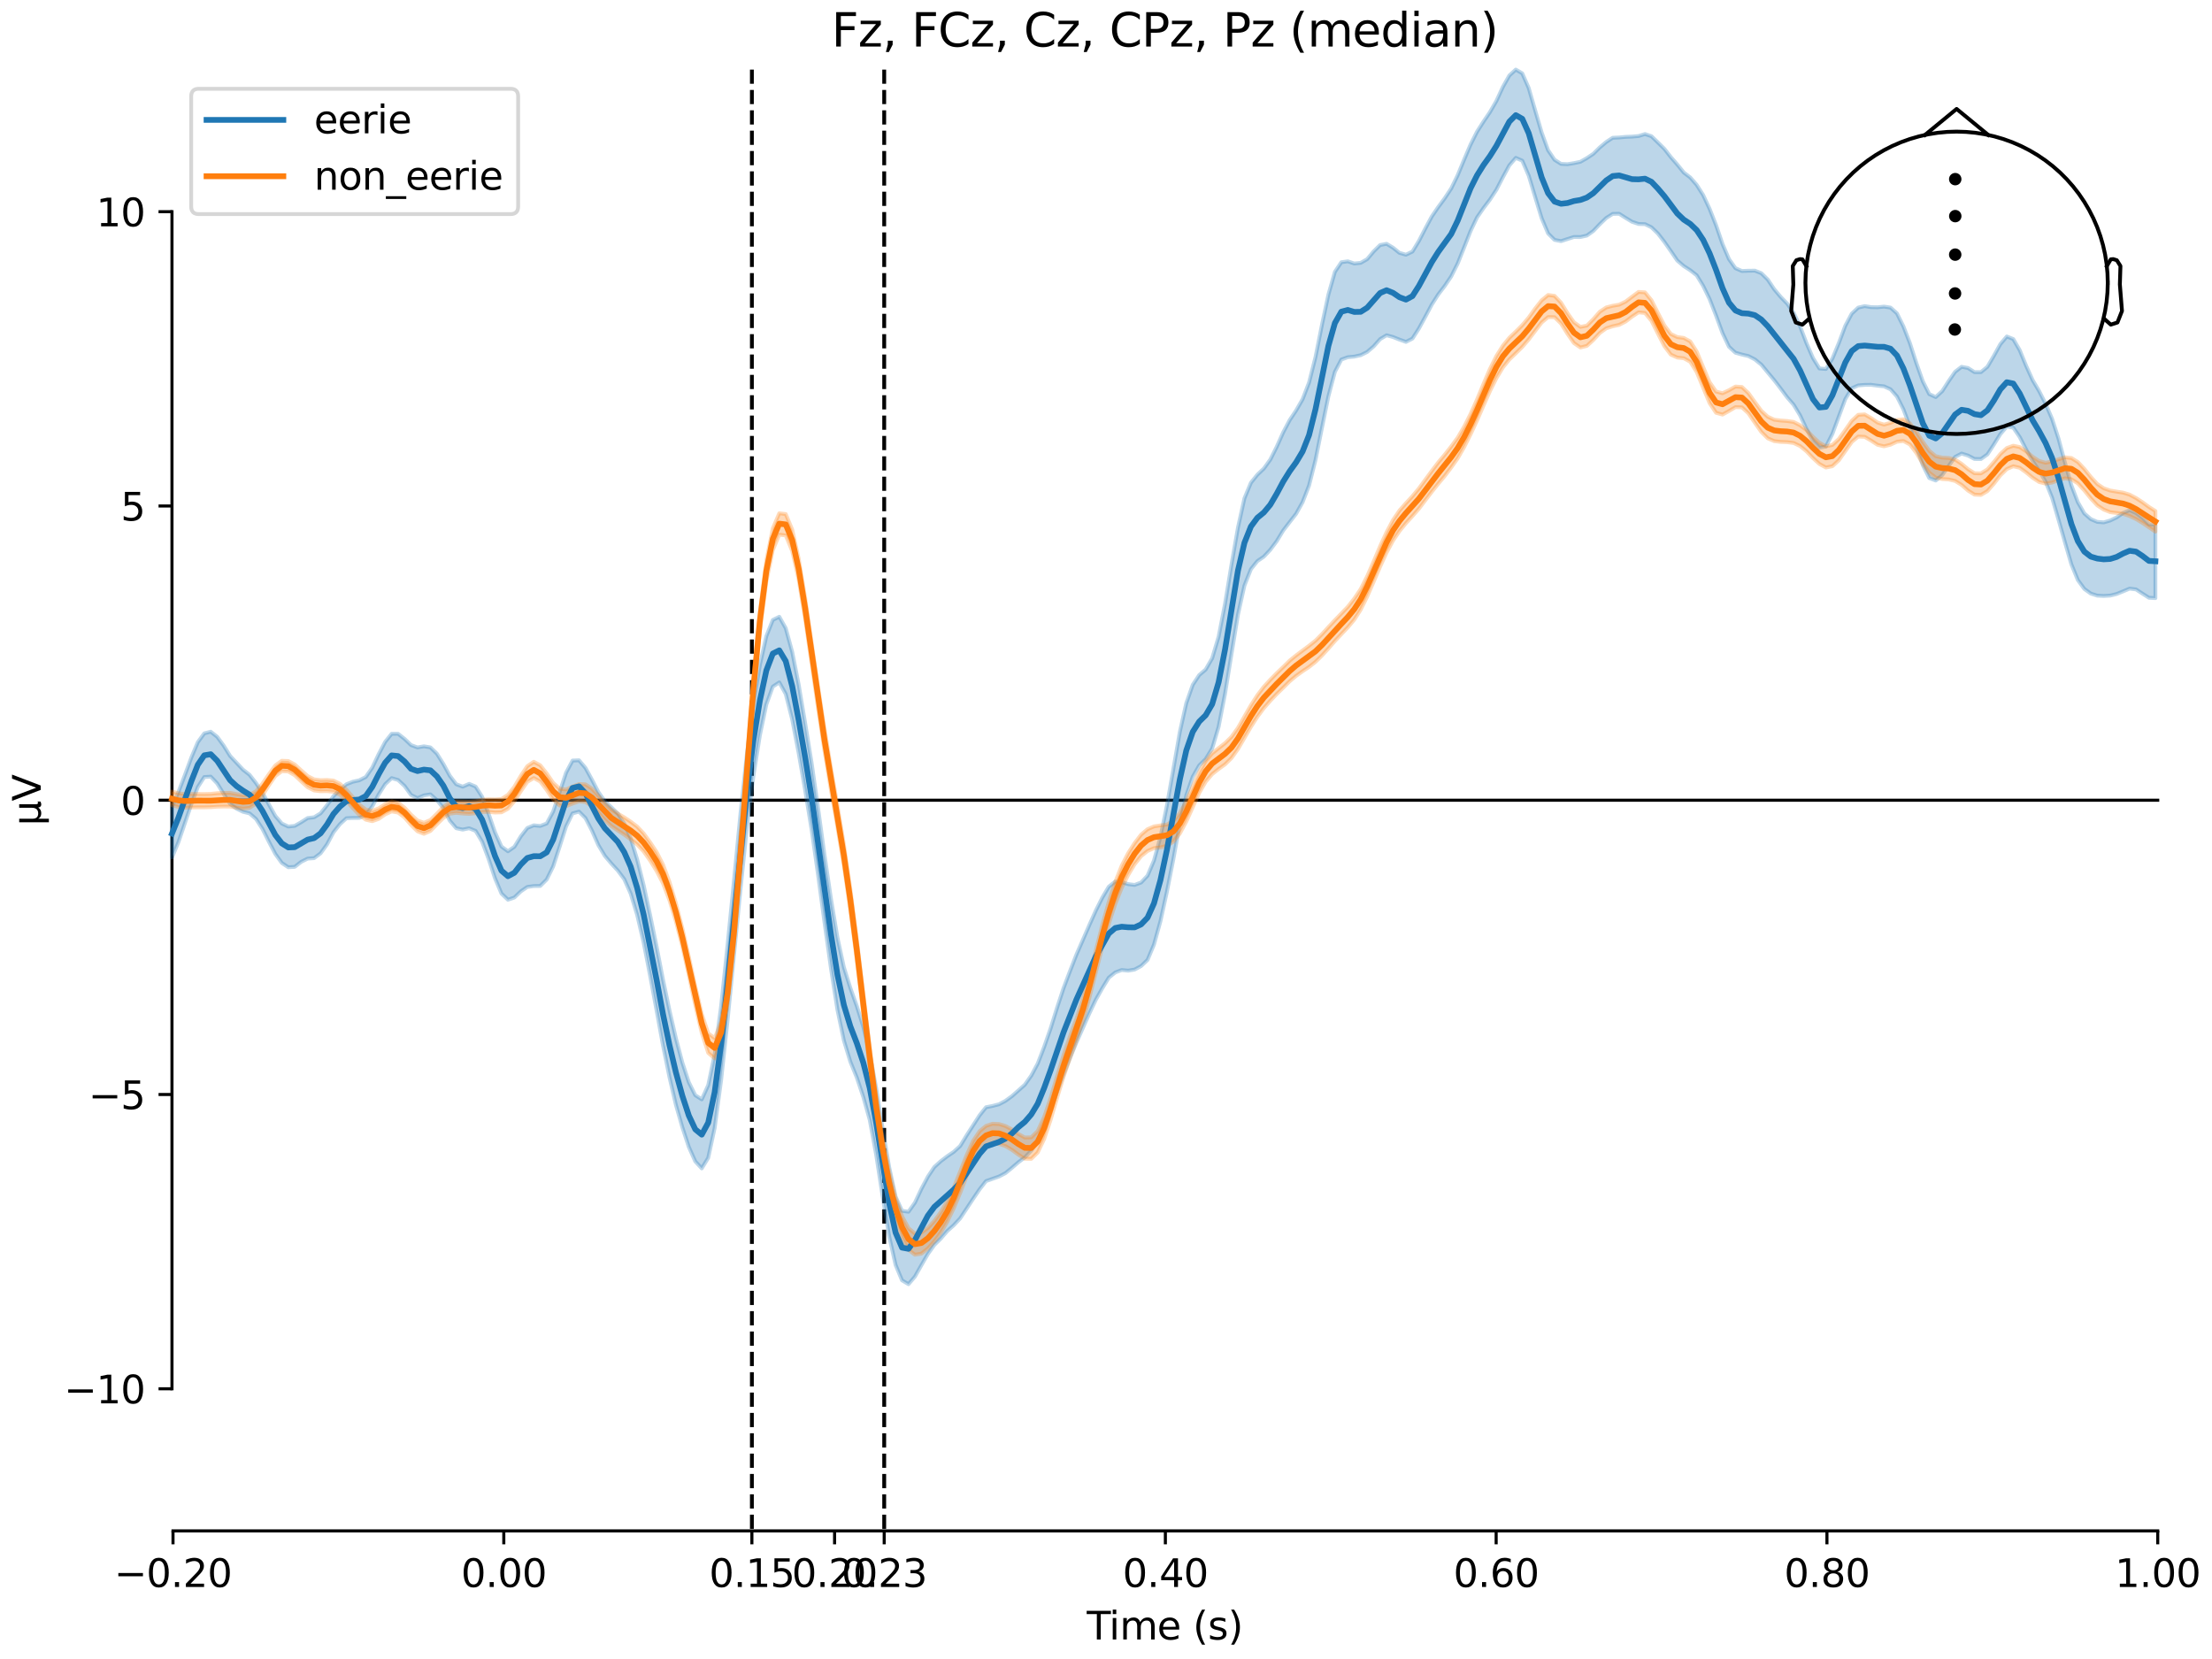 <?xml version="1.0" encoding="utf-8" standalone="no"?>
<!DOCTYPE svg PUBLIC "-//W3C//DTD SVG 1.1//EN"
  "http://www.w3.org/Graphics/SVG/1.1/DTD/svg11.dtd">
<svg xmlns:xlink="http://www.w3.org/1999/xlink" width="576pt" height="432pt" viewBox="0 0 576 432" xmlns="http://www.w3.org/2000/svg" version="1.1">
 <defs>
  <style type="text/css">*{stroke-linejoin: round; stroke-linecap: butt}</style>
 </defs>
 <g id="figure_1">
  <g id="patch_1">
   <path d="M 0 432 
L 576 432 
L 576 0 
L 0 0 
z
" style="fill: #ffffff"/>
  </g>
  <g id="axes_1">
   <g id="patch_2">
    <path d="M 44.783 398.644 
L 561.867 398.644 
L 561.867 18.118 
L 44.783 18.118 
L 44.783 398.644 
z
" style="fill: none; opacity: 0"/>
   </g>
   <g id="patch_3">
    <path d="M 44.783 361.632 
L 44.783 55.13 
" style="fill: none; stroke: #000000; stroke-width: 0.8; stroke-linejoin: miter; stroke-linecap: square"/>
   </g>
   <g id="LineCollection_1">
    <path d="M 195.79 18.118 
L 195.79 398.644 
" clip-path="url(#p1b93baaa81)" style="fill: none; stroke-dasharray: 3.7,1.6; stroke-dashoffset: 0; stroke: #000000"/>
    <path d="M 230.244 18.118 
L 230.244 398.644 
" clip-path="url(#p1b93baaa81)" style="fill: none; stroke-dasharray: 3.7,1.6; stroke-dashoffset: 0; stroke: #000000"/>
   </g>
   <g id="matplotlib.axis_1">
    <g id="xtick_1">
     <g id="line2d_1">
      <defs>
       <path id="m695d318e23" d="M 0 0 
L 0 3.5 
" style="stroke: #000000; stroke-width: 0.8"/>
      </defs>
      <g>
       <use xlink:href="#m695d318e23" x="45.052" y="398.644" style="stroke: #000000; stroke-width: 0.8"/>
      </g>
     </g>
     <g id="text_1">
      <!-- −0.20 -->
      <g transform="translate(29.73 413.242) scale(0.1 -0.1)">
       <defs>
        <path id="DejaVuSans-2212" d="M 678 2272 
L 4684 2272 
L 4684 1741 
L 678 1741 
L 678 2272 
z
" transform="scale(0.016)"/>
        <path id="DejaVuSans-30" d="M 2034 4250 
Q 1547 4250 1301 3770 
Q 1056 3291 1056 2328 
Q 1056 1369 1301 889 
Q 1547 409 2034 409 
Q 2525 409 2770 889 
Q 3016 1369 3016 2328 
Q 3016 3291 2770 3770 
Q 2525 4250 2034 4250 
z
M 2034 4750 
Q 2819 4750 3233 4129 
Q 3647 3509 3647 2328 
Q 3647 1150 3233 529 
Q 2819 -91 2034 -91 
Q 1250 -91 836 529 
Q 422 1150 422 2328 
Q 422 3509 836 4129 
Q 1250 4750 2034 4750 
z
" transform="scale(0.016)"/>
        <path id="DejaVuSans-2e" d="M 684 794 
L 1344 794 
L 1344 0 
L 684 0 
L 684 794 
z
" transform="scale(0.016)"/>
        <path id="DejaVuSans-32" d="M 1228 531 
L 3431 531 
L 3431 0 
L 469 0 
L 469 531 
Q 828 903 1448 1529 
Q 2069 2156 2228 2338 
Q 2531 2678 2651 2914 
Q 2772 3150 2772 3378 
Q 2772 3750 2511 3984 
Q 2250 4219 1831 4219 
Q 1534 4219 1204 4116 
Q 875 4013 500 3803 
L 500 4441 
Q 881 4594 1212 4672 
Q 1544 4750 1819 4750 
Q 2544 4750 2975 4387 
Q 3406 4025 3406 3419 
Q 3406 3131 3298 2873 
Q 3191 2616 2906 2266 
Q 2828 2175 2409 1742 
Q 1991 1309 1228 531 
z
" transform="scale(0.016)"/>
       </defs>
       <use xlink:href="#DejaVuSans-2212"/>
       <use xlink:href="#DejaVuSans-30" transform="translate(83.789 0)"/>
       <use xlink:href="#DejaVuSans-2e" transform="translate(147.412 0)"/>
       <use xlink:href="#DejaVuSans-32" transform="translate(179.199 0)"/>
       <use xlink:href="#DejaVuSans-30" transform="translate(242.822 0)"/>
      </g>
     </g>
    </g>
    <g id="xtick_2">
     <g id="line2d_2">
      <g>
       <use xlink:href="#m695d318e23" x="131.188" y="398.644" style="stroke: #000000; stroke-width: 0.8"/>
      </g>
     </g>
     <g id="text_2">
      <!-- 0.00 -->
      <g transform="translate(120.055 413.242) scale(0.1 -0.1)">
       <use xlink:href="#DejaVuSans-30"/>
       <use xlink:href="#DejaVuSans-2e" transform="translate(63.623 0)"/>
       <use xlink:href="#DejaVuSans-30" transform="translate(95.41 0)"/>
       <use xlink:href="#DejaVuSans-30" transform="translate(159.033 0)"/>
      </g>
     </g>
    </g>
    <g id="xtick_3">
     <g id="line2d_3">
      <g>
       <use xlink:href="#m695d318e23" x="195.79" y="398.644" style="stroke: #000000; stroke-width: 0.8"/>
      </g>
     </g>
     <g id="text_3">
      <!-- 0.15 -->
      <g transform="translate(184.657 413.242) scale(0.1 -0.1)">
       <defs>
        <path id="DejaVuSans-31" d="M 794 531 
L 1825 531 
L 1825 4091 
L 703 3866 
L 703 4441 
L 1819 4666 
L 2450 4666 
L 2450 531 
L 3481 531 
L 3481 0 
L 794 0 
L 794 531 
z
" transform="scale(0.016)"/>
        <path id="DejaVuSans-35" d="M 691 4666 
L 3169 4666 
L 3169 4134 
L 1269 4134 
L 1269 2991 
Q 1406 3038 1543 3061 
Q 1681 3084 1819 3084 
Q 2600 3084 3056 2656 
Q 3513 2228 3513 1497 
Q 3513 744 3044 326 
Q 2575 -91 1722 -91 
Q 1428 -91 1123 -41 
Q 819 9 494 109 
L 494 744 
Q 775 591 1075 516 
Q 1375 441 1709 441 
Q 2250 441 2565 725 
Q 2881 1009 2881 1497 
Q 2881 1984 2565 2268 
Q 2250 2553 1709 2553 
Q 1456 2553 1204 2497 
Q 953 2441 691 2322 
L 691 4666 
z
" transform="scale(0.016)"/>
       </defs>
       <use xlink:href="#DejaVuSans-30"/>
       <use xlink:href="#DejaVuSans-2e" transform="translate(63.623 0)"/>
       <use xlink:href="#DejaVuSans-31" transform="translate(95.41 0)"/>
       <use xlink:href="#DejaVuSans-35" transform="translate(159.033 0)"/>
      </g>
     </g>
    </g>
    <g id="xtick_4">
     <g id="line2d_4">
      <g>
       <use xlink:href="#m695d318e23" x="217.324" y="398.644" style="stroke: #000000; stroke-width: 0.8"/>
      </g>
     </g>
     <g id="text_4">
      <!-- 0.20 -->
      <g transform="translate(206.191 413.242) scale(0.1 -0.1)">
       <use xlink:href="#DejaVuSans-30"/>
       <use xlink:href="#DejaVuSans-2e" transform="translate(63.623 0)"/>
       <use xlink:href="#DejaVuSans-32" transform="translate(95.41 0)"/>
       <use xlink:href="#DejaVuSans-30" transform="translate(159.033 0)"/>
      </g>
     </g>
    </g>
    <g id="xtick_5">
     <g id="line2d_5">
      <g>
       <use xlink:href="#m695d318e23" x="230.244" y="398.644" style="stroke: #000000; stroke-width: 0.8"/>
      </g>
     </g>
     <g id="text_5">
      <!-- 0.23 -->
      <g transform="translate(219.111 413.242) scale(0.1 -0.1)">
       <defs>
        <path id="DejaVuSans-33" d="M 2597 2516 
Q 3050 2419 3304 2112 
Q 3559 1806 3559 1356 
Q 3559 666 3084 287 
Q 2609 -91 1734 -91 
Q 1441 -91 1130 -33 
Q 819 25 488 141 
L 488 750 
Q 750 597 1062 519 
Q 1375 441 1716 441 
Q 2309 441 2620 675 
Q 2931 909 2931 1356 
Q 2931 1769 2642 2001 
Q 2353 2234 1838 2234 
L 1294 2234 
L 1294 2753 
L 1863 2753 
Q 2328 2753 2575 2939 
Q 2822 3125 2822 3475 
Q 2822 3834 2567 4026 
Q 2313 4219 1838 4219 
Q 1578 4219 1281 4162 
Q 984 4106 628 3988 
L 628 4550 
Q 988 4650 1302 4700 
Q 1616 4750 1894 4750 
Q 2613 4750 3031 4423 
Q 3450 4097 3450 3541 
Q 3450 3153 3228 2886 
Q 3006 2619 2597 2516 
z
" transform="scale(0.016)"/>
       </defs>
       <use xlink:href="#DejaVuSans-30"/>
       <use xlink:href="#DejaVuSans-2e" transform="translate(63.623 0)"/>
       <use xlink:href="#DejaVuSans-32" transform="translate(95.41 0)"/>
       <use xlink:href="#DejaVuSans-33" transform="translate(159.033 0)"/>
      </g>
     </g>
    </g>
    <g id="xtick_6">
     <g id="line2d_6">
      <g>
       <use xlink:href="#m695d318e23" x="303.46" y="398.644" style="stroke: #000000; stroke-width: 0.8"/>
      </g>
     </g>
     <g id="text_6">
      <!-- 0.40 -->
      <g transform="translate(292.327 413.242) scale(0.1 -0.1)">
       <defs>
        <path id="DejaVuSans-34" d="M 2419 4116 
L 825 1625 
L 2419 1625 
L 2419 4116 
z
M 2253 4666 
L 3047 4666 
L 3047 1625 
L 3713 1625 
L 3713 1100 
L 3047 1100 
L 3047 0 
L 2419 0 
L 2419 1100 
L 313 1100 
L 313 1709 
L 2253 4666 
z
" transform="scale(0.016)"/>
       </defs>
       <use xlink:href="#DejaVuSans-30"/>
       <use xlink:href="#DejaVuSans-2e" transform="translate(63.623 0)"/>
       <use xlink:href="#DejaVuSans-34" transform="translate(95.41 0)"/>
       <use xlink:href="#DejaVuSans-30" transform="translate(159.033 0)"/>
      </g>
     </g>
    </g>
    <g id="xtick_7">
     <g id="line2d_7">
      <g>
       <use xlink:href="#m695d318e23" x="389.595" y="398.644" style="stroke: #000000; stroke-width: 0.8"/>
      </g>
     </g>
     <g id="text_7">
      <!-- 0.60 -->
      <g transform="translate(378.463 413.242) scale(0.1 -0.1)">
       <defs>
        <path id="DejaVuSans-36" d="M 2113 2584 
Q 1688 2584 1439 2293 
Q 1191 2003 1191 1497 
Q 1191 994 1439 701 
Q 1688 409 2113 409 
Q 2538 409 2786 701 
Q 3034 994 3034 1497 
Q 3034 2003 2786 2293 
Q 2538 2584 2113 2584 
z
M 3366 4563 
L 3366 3988 
Q 3128 4100 2886 4159 
Q 2644 4219 2406 4219 
Q 1781 4219 1451 3797 
Q 1122 3375 1075 2522 
Q 1259 2794 1537 2939 
Q 1816 3084 2150 3084 
Q 2853 3084 3261 2657 
Q 3669 2231 3669 1497 
Q 3669 778 3244 343 
Q 2819 -91 2113 -91 
Q 1303 -91 875 529 
Q 447 1150 447 2328 
Q 447 3434 972 4092 
Q 1497 4750 2381 4750 
Q 2619 4750 2861 4703 
Q 3103 4656 3366 4563 
z
" transform="scale(0.016)"/>
       </defs>
       <use xlink:href="#DejaVuSans-30"/>
       <use xlink:href="#DejaVuSans-2e" transform="translate(63.623 0)"/>
       <use xlink:href="#DejaVuSans-36" transform="translate(95.41 0)"/>
       <use xlink:href="#DejaVuSans-30" transform="translate(159.033 0)"/>
      </g>
     </g>
    </g>
    <g id="xtick_8">
     <g id="line2d_8">
      <g>
       <use xlink:href="#m695d318e23" x="475.731" y="398.644" style="stroke: #000000; stroke-width: 0.8"/>
      </g>
     </g>
     <g id="text_8">
      <!-- 0.80 -->
      <g transform="translate(464.598 413.242) scale(0.1 -0.1)">
       <defs>
        <path id="DejaVuSans-38" d="M 2034 2216 
Q 1584 2216 1326 1975 
Q 1069 1734 1069 1313 
Q 1069 891 1326 650 
Q 1584 409 2034 409 
Q 2484 409 2743 651 
Q 3003 894 3003 1313 
Q 3003 1734 2745 1975 
Q 2488 2216 2034 2216 
z
M 1403 2484 
Q 997 2584 770 2862 
Q 544 3141 544 3541 
Q 544 4100 942 4425 
Q 1341 4750 2034 4750 
Q 2731 4750 3128 4425 
Q 3525 4100 3525 3541 
Q 3525 3141 3298 2862 
Q 3072 2584 2669 2484 
Q 3125 2378 3379 2068 
Q 3634 1759 3634 1313 
Q 3634 634 3220 271 
Q 2806 -91 2034 -91 
Q 1263 -91 848 271 
Q 434 634 434 1313 
Q 434 1759 690 2068 
Q 947 2378 1403 2484 
z
M 1172 3481 
Q 1172 3119 1398 2916 
Q 1625 2713 2034 2713 
Q 2441 2713 2670 2916 
Q 2900 3119 2900 3481 
Q 2900 3844 2670 4047 
Q 2441 4250 2034 4250 
Q 1625 4250 1398 4047 
Q 1172 3844 1172 3481 
z
" transform="scale(0.016)"/>
       </defs>
       <use xlink:href="#DejaVuSans-30"/>
       <use xlink:href="#DejaVuSans-2e" transform="translate(63.623 0)"/>
       <use xlink:href="#DejaVuSans-38" transform="translate(95.41 0)"/>
       <use xlink:href="#DejaVuSans-30" transform="translate(159.033 0)"/>
      </g>
     </g>
    </g>
    <g id="xtick_9">
     <g id="line2d_9">
      <g>
       <use xlink:href="#m695d318e23" x="561.867" y="398.644" style="stroke: #000000; stroke-width: 0.8"/>
      </g>
     </g>
     <g id="text_9">
      <!-- 1.00 -->
      <g transform="translate(550.734 413.242) scale(0.1 -0.1)">
       <use xlink:href="#DejaVuSans-31"/>
       <use xlink:href="#DejaVuSans-2e" transform="translate(63.623 0)"/>
       <use xlink:href="#DejaVuSans-30" transform="translate(95.41 0)"/>
       <use xlink:href="#DejaVuSans-30" transform="translate(159.033 0)"/>
      </g>
     </g>
    </g>
    <g id="text_10">
     <!-- Time (s) -->
     <g transform="translate(282.996 426.92) scale(0.1 -0.1)">
      <defs>
       <path id="DejaVuSans-54" d="M -19 4666 
L 3928 4666 
L 3928 4134 
L 2272 4134 
L 2272 0 
L 1638 0 
L 1638 4134 
L -19 4134 
L -19 4666 
z
" transform="scale(0.016)"/>
       <path id="DejaVuSans-69" d="M 603 3500 
L 1178 3500 
L 1178 0 
L 603 0 
L 603 3500 
z
M 603 4863 
L 1178 4863 
L 1178 4134 
L 603 4134 
L 603 4863 
z
" transform="scale(0.016)"/>
       <path id="DejaVuSans-6d" d="M 3328 2828 
Q 3544 3216 3844 3400 
Q 4144 3584 4550 3584 
Q 5097 3584 5394 3201 
Q 5691 2819 5691 2113 
L 5691 0 
L 5113 0 
L 5113 2094 
Q 5113 2597 4934 2840 
Q 4756 3084 4391 3084 
Q 3944 3084 3684 2787 
Q 3425 2491 3425 1978 
L 3425 0 
L 2847 0 
L 2847 2094 
Q 2847 2600 2669 2842 
Q 2491 3084 2119 3084 
Q 1678 3084 1418 2786 
Q 1159 2488 1159 1978 
L 1159 0 
L 581 0 
L 581 3500 
L 1159 3500 
L 1159 2956 
Q 1356 3278 1631 3431 
Q 1906 3584 2284 3584 
Q 2666 3584 2933 3390 
Q 3200 3197 3328 2828 
z
" transform="scale(0.016)"/>
       <path id="DejaVuSans-65" d="M 3597 1894 
L 3597 1613 
L 953 1613 
Q 991 1019 1311 708 
Q 1631 397 2203 397 
Q 2534 397 2845 478 
Q 3156 559 3463 722 
L 3463 178 
Q 3153 47 2828 -22 
Q 2503 -91 2169 -91 
Q 1331 -91 842 396 
Q 353 884 353 1716 
Q 353 2575 817 3079 
Q 1281 3584 2069 3584 
Q 2775 3584 3186 3129 
Q 3597 2675 3597 1894 
z
M 3022 2063 
Q 3016 2534 2758 2815 
Q 2500 3097 2075 3097 
Q 1594 3097 1305 2825 
Q 1016 2553 972 2059 
L 3022 2063 
z
" transform="scale(0.016)"/>
       <path id="DejaVuSans-20" transform="scale(0.016)"/>
       <path id="DejaVuSans-28" d="M 1984 4856 
Q 1566 4138 1362 3434 
Q 1159 2731 1159 2009 
Q 1159 1288 1364 580 
Q 1569 -128 1984 -844 
L 1484 -844 
Q 1016 -109 783 600 
Q 550 1309 550 2009 
Q 550 2706 781 3412 
Q 1013 4119 1484 4856 
L 1984 4856 
z
" transform="scale(0.016)"/>
       <path id="DejaVuSans-73" d="M 2834 3397 
L 2834 2853 
Q 2591 2978 2328 3040 
Q 2066 3103 1784 3103 
Q 1356 3103 1142 2972 
Q 928 2841 928 2578 
Q 928 2378 1081 2264 
Q 1234 2150 1697 2047 
L 1894 2003 
Q 2506 1872 2764 1633 
Q 3022 1394 3022 966 
Q 3022 478 2636 193 
Q 2250 -91 1575 -91 
Q 1294 -91 989 -36 
Q 684 19 347 128 
L 347 722 
Q 666 556 975 473 
Q 1284 391 1588 391 
Q 1994 391 2212 530 
Q 2431 669 2431 922 
Q 2431 1156 2273 1281 
Q 2116 1406 1581 1522 
L 1381 1569 
Q 847 1681 609 1914 
Q 372 2147 372 2553 
Q 372 3047 722 3315 
Q 1072 3584 1716 3584 
Q 2034 3584 2315 3537 
Q 2597 3491 2834 3397 
z
" transform="scale(0.016)"/>
       <path id="DejaVuSans-29" d="M 513 4856 
L 1013 4856 
Q 1481 4119 1714 3412 
Q 1947 2706 1947 2009 
Q 1947 1309 1714 600 
Q 1481 -109 1013 -844 
L 513 -844 
Q 928 -128 1133 580 
Q 1338 1288 1338 2009 
Q 1338 2731 1133 3434 
Q 928 4138 513 4856 
z
" transform="scale(0.016)"/>
      </defs>
      <use xlink:href="#DejaVuSans-54"/>
      <use xlink:href="#DejaVuSans-69" transform="translate(57.959 0)"/>
      <use xlink:href="#DejaVuSans-6d" transform="translate(85.742 0)"/>
      <use xlink:href="#DejaVuSans-65" transform="translate(183.154 0)"/>
      <use xlink:href="#DejaVuSans-20" transform="translate(244.678 0)"/>
      <use xlink:href="#DejaVuSans-28" transform="translate(276.465 0)"/>
      <use xlink:href="#DejaVuSans-73" transform="translate(315.479 0)"/>
      <use xlink:href="#DejaVuSans-29" transform="translate(367.578 0)"/>
     </g>
    </g>
   </g>
   <g id="matplotlib.axis_2">
    <g id="ytick_1">
     <g id="line2d_10">
      <defs>
       <path id="m8e14d85216" d="M 0 0 
L -3.5 0 
" style="stroke: #000000; stroke-width: 0.8"/>
      </defs>
      <g>
       <use xlink:href="#m8e14d85216" x="44.783" y="361.632" style="stroke: #000000; stroke-width: 0.8"/>
      </g>
     </g>
     <g id="text_11">
      <!-- −10 -->
      <g transform="translate(16.678 365.432) scale(0.1 -0.1)">
       <use xlink:href="#DejaVuSans-2212"/>
       <use xlink:href="#DejaVuSans-31" transform="translate(83.789 0)"/>
       <use xlink:href="#DejaVuSans-30" transform="translate(147.412 0)"/>
      </g>
     </g>
    </g>
    <g id="ytick_2">
     <g id="line2d_11">
      <g>
       <use xlink:href="#m8e14d85216" x="44.783" y="285.007" style="stroke: #000000; stroke-width: 0.8"/>
      </g>
     </g>
     <g id="text_12">
      <!-- −5 -->
      <g transform="translate(23.041 288.806) scale(0.1 -0.1)">
       <use xlink:href="#DejaVuSans-2212"/>
       <use xlink:href="#DejaVuSans-35" transform="translate(83.789 0)"/>
      </g>
     </g>
    </g>
    <g id="ytick_3">
     <g id="line2d_12">
      <g>
       <use xlink:href="#m8e14d85216" x="44.783" y="208.381" style="stroke: #000000; stroke-width: 0.8"/>
      </g>
     </g>
     <g id="text_13">
      <!-- 0 -->
      <g transform="translate(31.421 212.18) scale(0.1 -0.1)">
       <use xlink:href="#DejaVuSans-30"/>
      </g>
     </g>
    </g>
    <g id="ytick_4">
     <g id="line2d_13">
      <g>
       <use xlink:href="#m8e14d85216" x="44.783" y="131.755" style="stroke: #000000; stroke-width: 0.8"/>
      </g>
     </g>
     <g id="text_14">
      <!-- 5 -->
      <g transform="translate(31.421 135.554) scale(0.1 -0.1)">
       <use xlink:href="#DejaVuSans-35"/>
      </g>
     </g>
    </g>
    <g id="ytick_5">
     <g id="line2d_14">
      <g>
       <use xlink:href="#m8e14d85216" x="44.783" y="55.13" style="stroke: #000000; stroke-width: 0.8"/>
      </g>
     </g>
     <g id="text_15">
      <!-- 10 -->
      <g transform="translate(25.058 58.929) scale(0.1 -0.1)">
       <use xlink:href="#DejaVuSans-31"/>
       <use xlink:href="#DejaVuSans-30" transform="translate(63.623 0)"/>
      </g>
     </g>
    </g>
    <g id="text_16">
     <!-- µV -->
     <g transform="translate(10.599 214.982) rotate(-90) scale(0.1 -0.1)">
      <defs>
       <path id="DejaVuSans-b5" d="M 544 -1331 
L 544 3500 
L 1119 3500 
L 1119 1325 
Q 1119 872 1334 640 
Q 1550 409 1972 409 
Q 2434 409 2667 671 
Q 2900 934 2900 1459 
L 2900 3500 
L 3475 3500 
L 3475 806 
Q 3475 619 3529 530 
Q 3584 441 3700 441 
Q 3728 441 3778 458 
Q 3828 475 3916 513 
L 3916 50 
Q 3788 -22 3673 -56 
Q 3559 -91 3450 -91 
Q 3234 -91 3106 31 
Q 2978 153 2931 403 
Q 2775 156 2548 32 
Q 2322 -91 2016 -91 
Q 1697 -91 1473 31 
Q 1250 153 1119 397 
L 1119 -1331 
L 544 -1331 
z
" transform="scale(0.016)"/>
       <path id="DejaVuSans-56" d="M 1831 0 
L 50 4666 
L 709 4666 
L 2188 738 
L 3669 4666 
L 4325 4666 
L 2547 0 
L 1831 0 
z
" transform="scale(0.016)"/>
      </defs>
      <use xlink:href="#DejaVuSans-b5"/>
      <use xlink:href="#DejaVuSans-56" transform="translate(63.623 0)"/>
     </g>
    </g>
   </g>
   <g id="patch_4">
    <path d="M 45.052 398.644 
L 561.867 398.644 
" style="fill: none; stroke: #000000; stroke-width: 0.8; stroke-linejoin: miter; stroke-linecap: square"/>
   </g>
   <g id="patch_5">
    <path d="M 44.783 208.381 
L 561.867 208.381 
" style="fill: none; stroke: #000000; stroke-width: 0.8; stroke-linejoin: miter; stroke-linecap: square"/>
   </g>
   <g id="text_17">
    <!-- Fz, FCz, Cz, CPz, Pz (median) -->
    <g transform="translate(216.538 12.118) scale(0.12 -0.12)">
     <defs>
      <path id="DejaVuSans-46" d="M 628 4666 
L 3309 4666 
L 3309 4134 
L 1259 4134 
L 1259 2759 
L 3109 2759 
L 3109 2228 
L 1259 2228 
L 1259 0 
L 628 0 
L 628 4666 
z
" transform="scale(0.016)"/>
      <path id="DejaVuSans-7a" d="M 353 3500 
L 3084 3500 
L 3084 2975 
L 922 459 
L 3084 459 
L 3084 0 
L 275 0 
L 275 525 
L 2438 3041 
L 353 3041 
L 353 3500 
z
" transform="scale(0.016)"/>
      <path id="DejaVuSans-2c" d="M 750 794 
L 1409 794 
L 1409 256 
L 897 -744 
L 494 -744 
L 750 256 
L 750 794 
z
" transform="scale(0.016)"/>
      <path id="DejaVuSans-43" d="M 4122 4306 
L 4122 3641 
Q 3803 3938 3442 4084 
Q 3081 4231 2675 4231 
Q 1875 4231 1450 3742 
Q 1025 3253 1025 2328 
Q 1025 1406 1450 917 
Q 1875 428 2675 428 
Q 3081 428 3442 575 
Q 3803 722 4122 1019 
L 4122 359 
Q 3791 134 3420 21 
Q 3050 -91 2638 -91 
Q 1578 -91 968 557 
Q 359 1206 359 2328 
Q 359 3453 968 4101 
Q 1578 4750 2638 4750 
Q 3056 4750 3426 4639 
Q 3797 4528 4122 4306 
z
" transform="scale(0.016)"/>
      <path id="DejaVuSans-50" d="M 1259 4147 
L 1259 2394 
L 2053 2394 
Q 2494 2394 2734 2622 
Q 2975 2850 2975 3272 
Q 2975 3691 2734 3919 
Q 2494 4147 2053 4147 
L 1259 4147 
z
M 628 4666 
L 2053 4666 
Q 2838 4666 3239 4311 
Q 3641 3956 3641 3272 
Q 3641 2581 3239 2228 
Q 2838 1875 2053 1875 
L 1259 1875 
L 1259 0 
L 628 0 
L 628 4666 
z
" transform="scale(0.016)"/>
      <path id="DejaVuSans-64" d="M 2906 2969 
L 2906 4863 
L 3481 4863 
L 3481 0 
L 2906 0 
L 2906 525 
Q 2725 213 2448 61 
Q 2172 -91 1784 -91 
Q 1150 -91 751 415 
Q 353 922 353 1747 
Q 353 2572 751 3078 
Q 1150 3584 1784 3584 
Q 2172 3584 2448 3432 
Q 2725 3281 2906 2969 
z
M 947 1747 
Q 947 1113 1208 752 
Q 1469 391 1925 391 
Q 2381 391 2643 752 
Q 2906 1113 2906 1747 
Q 2906 2381 2643 2742 
Q 2381 3103 1925 3103 
Q 1469 3103 1208 2742 
Q 947 2381 947 1747 
z
" transform="scale(0.016)"/>
      <path id="DejaVuSans-61" d="M 2194 1759 
Q 1497 1759 1228 1600 
Q 959 1441 959 1056 
Q 959 750 1161 570 
Q 1363 391 1709 391 
Q 2188 391 2477 730 
Q 2766 1069 2766 1631 
L 2766 1759 
L 2194 1759 
z
M 3341 1997 
L 3341 0 
L 2766 0 
L 2766 531 
Q 2569 213 2275 61 
Q 1981 -91 1556 -91 
Q 1019 -91 701 211 
Q 384 513 384 1019 
Q 384 1609 779 1909 
Q 1175 2209 1959 2209 
L 2766 2209 
L 2766 2266 
Q 2766 2663 2505 2880 
Q 2244 3097 1772 3097 
Q 1472 3097 1187 3025 
Q 903 2953 641 2809 
L 641 3341 
Q 956 3463 1253 3523 
Q 1550 3584 1831 3584 
Q 2591 3584 2966 3190 
Q 3341 2797 3341 1997 
z
" transform="scale(0.016)"/>
      <path id="DejaVuSans-6e" d="M 3513 2113 
L 3513 0 
L 2938 0 
L 2938 2094 
Q 2938 2591 2744 2837 
Q 2550 3084 2163 3084 
Q 1697 3084 1428 2787 
Q 1159 2491 1159 1978 
L 1159 0 
L 581 0 
L 581 3500 
L 1159 3500 
L 1159 2956 
Q 1366 3272 1645 3428 
Q 1925 3584 2291 3584 
Q 2894 3584 3203 3211 
Q 3513 2838 3513 2113 
z
" transform="scale(0.016)"/>
     </defs>
     <use xlink:href="#DejaVuSans-46"/>
     <use xlink:href="#DejaVuSans-7a" transform="translate(57.52 0)"/>
     <use xlink:href="#DejaVuSans-2c" transform="translate(110.01 0)"/>
     <use xlink:href="#DejaVuSans-20" transform="translate(141.797 0)"/>
     <use xlink:href="#DejaVuSans-46" transform="translate(173.584 0)"/>
     <use xlink:href="#DejaVuSans-43" transform="translate(231.104 0)"/>
     <use xlink:href="#DejaVuSans-7a" transform="translate(300.928 0)"/>
     <use xlink:href="#DejaVuSans-2c" transform="translate(353.418 0)"/>
     <use xlink:href="#DejaVuSans-20" transform="translate(385.205 0)"/>
     <use xlink:href="#DejaVuSans-43" transform="translate(416.992 0)"/>
     <use xlink:href="#DejaVuSans-7a" transform="translate(486.816 0)"/>
     <use xlink:href="#DejaVuSans-2c" transform="translate(539.307 0)"/>
     <use xlink:href="#DejaVuSans-20" transform="translate(571.094 0)"/>
     <use xlink:href="#DejaVuSans-43" transform="translate(602.881 0)"/>
     <use xlink:href="#DejaVuSans-50" transform="translate(672.705 0)"/>
     <use xlink:href="#DejaVuSans-7a" transform="translate(733.008 0)"/>
     <use xlink:href="#DejaVuSans-2c" transform="translate(785.498 0)"/>
     <use xlink:href="#DejaVuSans-20" transform="translate(817.285 0)"/>
     <use xlink:href="#DejaVuSans-50" transform="translate(849.072 0)"/>
     <use xlink:href="#DejaVuSans-7a" transform="translate(909.375 0)"/>
     <use xlink:href="#DejaVuSans-20" transform="translate(961.865 0)"/>
     <use xlink:href="#DejaVuSans-28" transform="translate(993.652 0)"/>
     <use xlink:href="#DejaVuSans-6d" transform="translate(1032.666 0)"/>
     <use xlink:href="#DejaVuSans-65" transform="translate(1130.078 0)"/>
     <use xlink:href="#DejaVuSans-64" transform="translate(1191.602 0)"/>
     <use xlink:href="#DejaVuSans-69" transform="translate(1255.078 0)"/>
     <use xlink:href="#DejaVuSans-61" transform="translate(1282.861 0)"/>
     <use xlink:href="#DejaVuSans-6e" transform="translate(1344.141 0)"/>
     <use xlink:href="#DejaVuSans-29" transform="translate(1407.52 0)"/>
    </g>
   </g>
   <g id="legend_1">
    <g id="patch_6">
     <path d="M 51.783 55.753 
L 132.925 55.753 
Q 134.925 55.753 134.925 53.753 
L 134.925 25.118 
Q 134.925 23.118 132.925 23.118 
L 51.783 23.118 
Q 49.783 23.118 49.783 25.118 
L 49.783 53.753 
Q 49.783 55.753 51.783 55.753 
z
" style="fill: #ffffff; opacity: 0.8; stroke: #cccccc; stroke-linejoin: miter"/>
    </g>
    <g id="line2d_15">
     <path d="M 53.783 31.217 
L 63.783 31.217 
L 73.783 31.217 
" style="fill: none; stroke: #1f77b4; stroke-width: 1.5; stroke-linecap: square"/>
    </g>
    <g id="text_18">
     <!-- eerie -->
     <g transform="translate(81.783 34.717) scale(0.1 -0.1)">
      <defs>
       <path id="DejaVuSans-72" d="M 2631 2963 
Q 2534 3019 2420 3045 
Q 2306 3072 2169 3072 
Q 1681 3072 1420 2755 
Q 1159 2438 1159 1844 
L 1159 0 
L 581 0 
L 581 3500 
L 1159 3500 
L 1159 2956 
Q 1341 3275 1631 3429 
Q 1922 3584 2338 3584 
Q 2397 3584 2469 3576 
Q 2541 3569 2628 3553 
L 2631 2963 
z
" transform="scale(0.016)"/>
      </defs>
      <use xlink:href="#DejaVuSans-65"/>
      <use xlink:href="#DejaVuSans-65" transform="translate(61.523 0)"/>
      <use xlink:href="#DejaVuSans-72" transform="translate(123.047 0)"/>
      <use xlink:href="#DejaVuSans-69" transform="translate(164.16 0)"/>
      <use xlink:href="#DejaVuSans-65" transform="translate(191.943 0)"/>
     </g>
    </g>
    <g id="line2d_16">
     <path d="M 53.783 45.895 
L 63.783 45.895 
L 73.783 45.895 
" style="fill: none; stroke: #ff7f0e; stroke-width: 1.5; stroke-linecap: square"/>
    </g>
    <g id="text_19">
     <!-- non_eerie -->
     <g transform="translate(81.783 49.395) scale(0.1 -0.1)">
      <defs>
       <path id="DejaVuSans-6f" d="M 1959 3097 
Q 1497 3097 1228 2736 
Q 959 2375 959 1747 
Q 959 1119 1226 758 
Q 1494 397 1959 397 
Q 2419 397 2687 759 
Q 2956 1122 2956 1747 
Q 2956 2369 2687 2733 
Q 2419 3097 1959 3097 
z
M 1959 3584 
Q 2709 3584 3137 3096 
Q 3566 2609 3566 1747 
Q 3566 888 3137 398 
Q 2709 -91 1959 -91 
Q 1206 -91 779 398 
Q 353 888 353 1747 
Q 353 2609 779 3096 
Q 1206 3584 1959 3584 
z
" transform="scale(0.016)"/>
       <path id="DejaVuSans-5f" d="M 3263 -1063 
L 3263 -1509 
L -63 -1509 
L -63 -1063 
L 3263 -1063 
z
" transform="scale(0.016)"/>
      </defs>
      <use xlink:href="#DejaVuSans-6e"/>
      <use xlink:href="#DejaVuSans-6f" transform="translate(63.379 0)"/>
      <use xlink:href="#DejaVuSans-6e" transform="translate(124.561 0)"/>
      <use xlink:href="#DejaVuSans-5f" transform="translate(187.939 0)"/>
      <use xlink:href="#DejaVuSans-65" transform="translate(237.939 0)"/>
      <use xlink:href="#DejaVuSans-65" transform="translate(299.463 0)"/>
      <use xlink:href="#DejaVuSans-72" transform="translate(360.986 0)"/>
      <use xlink:href="#DejaVuSans-69" transform="translate(402.1 0)"/>
      <use xlink:href="#DejaVuSans-65" transform="translate(429.883 0)"/>
     </g>
    </g>
   </g>
   <g id="FillBetweenPolyCollection_1">
    <defs>
     <path id="m000e8409d6" d="M 44.783 -221.871 
L 44.783 -208.72 
L 46.465 -212.718 
L 48.148 -217.663 
L 49.83 -222.598 
L 51.512 -227.058 
L 53.195 -229.661 
L 54.877 -229.766 
L 56.559 -227.994 
L 58.242 -225.273 
L 59.924 -222.659 
L 61.606 -221.43 
L 63.289 -220.612 
L 64.971 -220.202 
L 66.653 -218.759 
L 68.336 -216.17 
L 70.018 -212.818 
L 71.7 -209.623 
L 73.383 -207.292 
L 75.065 -206.173 
L 76.748 -206.274 
L 78.43 -207.58 
L 80.112 -208.421 
L 81.795 -208.542 
L 83.477 -209.795 
L 85.159 -212.123 
L 86.842 -215.278 
L 88.524 -217.393 
L 90.206 -218.935 
L 91.889 -219.002 
L 93.571 -219.022 
L 95.253 -219.788 
L 96.936 -222.01 
L 98.618 -225.156 
L 100.3 -227.792 
L 101.983 -229.379 
L 103.665 -228.89 
L 105.347 -227.327 
L 107.03 -224.994 
L 108.712 -224.168 
L 110.394 -224.884 
L 112.077 -225.149 
L 113.759 -223.661 
L 115.441 -221.599 
L 117.124 -218.297 
L 118.806 -216.331 
L 120.488 -215.977 
L 122.171 -216.322 
L 123.853 -215.633 
L 125.535 -212.822 
L 127.218 -208.366 
L 128.9 -203.292 
L 130.582 -199.314 
L 132.265 -197.714 
L 133.947 -198.29 
L 135.629 -199.894 
L 137.312 -201.04 
L 138.994 -201.273 
L 140.676 -201.298 
L 142.359 -202.966 
L 144.041 -206.372 
L 145.723 -211.512 
L 147.406 -216.78 
L 149.088 -220.191 
L 150.77 -220.649 
L 152.453 -218.969 
L 154.135 -215.718 
L 155.817 -211.925 
L 157.5 -209.125 
L 159.182 -207.141 
L 160.864 -205.324 
L 162.547 -203.066 
L 164.229 -199.294 
L 165.912 -193.764 
L 167.594 -186.586 
L 169.276 -177.989 
L 170.959 -168.952 
L 172.641 -159.771 
L 174.323 -151.526 
L 176.006 -144.299 
L 177.688 -138.429 
L 179.37 -133.323 
L 181.053 -129.564 
L 182.735 -127.752 
L 184.417 -130.502 
L 186.1 -138.285 
L 187.782 -150.752 
L 189.464 -166.348 
L 191.147 -183.497 
L 192.829 -200.51 
L 194.511 -216.716 
L 196.194 -229.973 
L 197.876 -240.532 
L 199.558 -248.563 
L 201.241 -253.206 
L 202.923 -254.303 
L 204.605 -251.271 
L 206.288 -244.651 
L 207.97 -235.88 
L 209.652 -226.249 
L 211.335 -215.996 
L 213.017 -204.25 
L 214.699 -191.806 
L 216.382 -179.82 
L 218.064 -169.053 
L 219.746 -161.058 
L 221.429 -155.529 
L 223.111 -151.402 
L 224.793 -146.383 
L 226.476 -140.38 
L 228.158 -131.263 
L 229.84 -120.439 
L 231.523 -110.115 
L 233.205 -102.624 
L 234.887 -98.6 
L 236.57 -97.606 
L 238.252 -99.583 
L 239.934 -102.552 
L 241.617 -105.459 
L 243.299 -107.817 
L 244.981 -109.479 
L 246.664 -111.434 
L 248.346 -112.937 
L 250.028 -114.745 
L 251.711 -117.271 
L 253.393 -119.821 
L 255.076 -122.297 
L 256.758 -124.451 
L 258.44 -125.039 
L 260.123 -125.633 
L 261.805 -126.513 
L 263.487 -127.881 
L 265.17 -129.338 
L 266.852 -130.606 
L 268.534 -132.365 
L 270.217 -134.745 
L 271.899 -138.94 
L 273.581 -143.02 
L 275.264 -147.69 
L 276.946 -152.242 
L 278.628 -156.518 
L 280.311 -160.577 
L 281.993 -164.361 
L 283.675 -168.122 
L 285.358 -171.673 
L 287.04 -174.663 
L 288.722 -177.414 
L 290.405 -178.773 
L 292.087 -179.41 
L 293.769 -179.244 
L 295.452 -179.529 
L 297.134 -180.431 
L 298.816 -182.036 
L 300.499 -186.043 
L 302.181 -192.127 
L 303.863 -199.788 
L 305.546 -208.306 
L 307.228 -217.48 
L 308.91 -224.901 
L 310.593 -229.745 
L 312.275 -232.688 
L 313.957 -234.347 
L 315.64 -237.08 
L 317.322 -242.732 
L 319.004 -251.37 
L 320.687 -261.721 
L 322.369 -271.958 
L 324.051 -279.511 
L 325.734 -283.779 
L 327.416 -285.889 
L 329.098 -287.039 
L 330.781 -288.838 
L 332.463 -291.084 
L 334.145 -293.854 
L 335.828 -296.044 
L 337.51 -298.211 
L 339.192 -301.232 
L 340.875 -305.573 
L 342.557 -312.225 
L 344.239 -320.598 
L 345.922 -328.854 
L 347.604 -335.162 
L 349.287 -338.378 
L 350.969 -338.982 
L 352.651 -339.139 
L 354.334 -339.512 
L 356.016 -340.355 
L 357.698 -341.799 
L 359.381 -343.696 
L 361.063 -344.697 
L 362.745 -344.239 
L 364.428 -343.567 
L 366.11 -342.976 
L 367.792 -343.829 
L 369.475 -346.442 
L 371.157 -349.531 
L 372.839 -352.69 
L 374.522 -355.326 
L 376.204 -357.53 
L 377.886 -360.011 
L 379.569 -363.354 
L 381.251 -367.548 
L 382.933 -371.836 
L 384.616 -375.371 
L 386.298 -377.801 
L 387.98 -380.029 
L 389.663 -382.59 
L 391.345 -385.836 
L 393.027 -388.931 
L 394.71 -390.89 
L 396.392 -390.156 
L 398.074 -386.26 
L 399.757 -380.691 
L 401.439 -375.193 
L 403.121 -371.212 
L 404.804 -369.533 
L 406.486 -369.206 
L 408.168 -369.751 
L 409.851 -370.292 
L 411.533 -370.278 
L 413.215 -370.653 
L 414.898 -371.847 
L 416.58 -373.619 
L 418.262 -375.233 
L 419.945 -376.305 
L 421.627 -376.336 
L 423.309 -375.263 
L 424.992 -374.246 
L 426.674 -373.681 
L 428.356 -373.628 
L 430.039 -372.808 
L 431.721 -371.181 
L 433.403 -369.009 
L 435.086 -366.602 
L 436.768 -364.142 
L 438.451 -362.709 
L 440.133 -361.629 
L 441.815 -360.306 
L 443.498 -357.556 
L 445.18 -354.102 
L 446.862 -349.802 
L 448.545 -345.242 
L 450.227 -341.694 
L 451.909 -340.154 
L 453.592 -339.673 
L 455.274 -339.281 
L 456.956 -338.418 
L 458.639 -337.057 
L 460.321 -335.015 
L 462.003 -333 
L 463.686 -330.811 
L 465.368 -328.548 
L 467.05 -326.614 
L 468.733 -323.842 
L 470.415 -320.285 
L 472.097 -317.135 
L 473.78 -315.415 
L 475.462 -315.724 
L 477.144 -319.004 
L 478.827 -323.53 
L 480.509 -328.056 
L 482.191 -330.886 
L 483.874 -331.639 
L 485.556 -331.776 
L 487.238 -331.795 
L 488.921 -331.565 
L 490.603 -331.393 
L 492.285 -330.634 
L 493.968 -328.739 
L 495.65 -325.391 
L 497.332 -320.931 
L 499.015 -315.635 
L 500.697 -310.869 
L 502.379 -307.513 
L 504.062 -306.874 
L 505.744 -308.269 
L 507.426 -310.663 
L 509.109 -313.023 
L 510.791 -313.896 
L 512.473 -313.371 
L 514.156 -312.487 
L 515.838 -312.474 
L 517.52 -313.669 
L 519.203 -316.243 
L 520.885 -318.958 
L 522.567 -320.925 
L 524.25 -320.655 
L 525.932 -318.186 
L 527.615 -314.928 
L 529.297 -311.953 
L 530.979 -309.429 
L 532.662 -306.584 
L 534.344 -302.424 
L 536.026 -296.703 
L 537.709 -290.789 
L 539.391 -285.023 
L 541.073 -280.943 
L 542.756 -278.642 
L 544.438 -277.437 
L 546.12 -276.896 
L 547.803 -276.814 
L 549.485 -276.912 
L 551.167 -277.328 
L 552.85 -278.013 
L 554.532 -278.725 
L 556.214 -278.519 
L 557.897 -277.42 
L 559.579 -276.345 
L 561.261 -276.257 
L 561.261 -295.341 
L 561.261 -295.341 
L 559.579 -295.495 
L 557.897 -297.152 
L 556.214 -298.416 
L 554.532 -299.156 
L 552.85 -298.432 
L 551.167 -297.259 
L 549.485 -296.463 
L 547.803 -295.974 
L 546.12 -296.106 
L 544.438 -296.831 
L 542.756 -298.308 
L 541.073 -301.225 
L 539.391 -305.616 
L 537.709 -311.541 
L 536.026 -317.807 
L 534.344 -322.961 
L 532.662 -326.86 
L 530.979 -330.172 
L 529.297 -333.015 
L 527.615 -336.73 
L 525.932 -340.811 
L 524.25 -343.71 
L 522.567 -344.377 
L 520.885 -342.388 
L 519.203 -339.366 
L 517.52 -336.492 
L 515.838 -335.102 
L 514.156 -335.097 
L 512.473 -336.171 
L 510.791 -336.485 
L 509.109 -335.19 
L 507.426 -332.758 
L 505.744 -330.148 
L 504.062 -328.604 
L 502.379 -329.371 
L 500.697 -332.714 
L 499.015 -337.457 
L 497.332 -342.659 
L 495.65 -346.996 
L 493.968 -350.398 
L 492.285 -351.907 
L 490.603 -352.158 
L 488.921 -351.985 
L 487.238 -352.018 
L 485.556 -352.288 
L 483.874 -351.899 
L 482.191 -350.329 
L 480.509 -347.172 
L 478.827 -342.671 
L 477.144 -338.615 
L 475.462 -335.921 
L 473.78 -336.054 
L 472.097 -338.766 
L 470.415 -342.622 
L 468.733 -347.036 
L 467.05 -350.587 
L 465.368 -352.945 
L 463.686 -354.686 
L 462.003 -356.686 
L 460.321 -359.201 
L 458.639 -360.868 
L 456.956 -361.524 
L 455.274 -361.499 
L 453.592 -361.431 
L 451.909 -362.162 
L 450.227 -364.527 
L 448.545 -368.452 
L 446.862 -373.359 
L 445.18 -377.617 
L 443.498 -381.208 
L 441.815 -383.863 
L 440.133 -385.792 
L 438.451 -387.077 
L 436.768 -389.159 
L 435.086 -391.083 
L 433.403 -393.242 
L 431.721 -394.902 
L 430.039 -396.528 
L 428.356 -397.094 
L 426.674 -396.577 
L 424.992 -396.429 
L 423.309 -396.36 
L 421.627 -396.199 
L 419.945 -396.128 
L 418.262 -395.03 
L 416.58 -393.61 
L 414.898 -391.95 
L 413.215 -390.831 
L 411.533 -389.875 
L 409.851 -389.518 
L 408.168 -389.25 
L 406.486 -389.33 
L 404.804 -390.396 
L 403.121 -392.884 
L 401.439 -397.511 
L 399.757 -403.253 
L 398.074 -409.085 
L 396.392 -412.903 
L 394.71 -413.882 
L 393.027 -412.341 
L 391.345 -409.364 
L 389.663 -405.725 
L 387.98 -402.817 
L 386.298 -400.328 
L 384.616 -397.706 
L 382.933 -394.37 
L 381.251 -390.422 
L 379.569 -386.362 
L 377.886 -382.917 
L 376.204 -380.375 
L 374.522 -378.095 
L 372.839 -375.638 
L 371.157 -372.508 
L 369.475 -369.256 
L 367.792 -366.489 
L 366.11 -365.682 
L 364.428 -366.149 
L 362.745 -367.502 
L 361.063 -368.513 
L 359.381 -368.195 
L 357.698 -366.534 
L 356.016 -364.524 
L 354.334 -363.557 
L 352.651 -363.382 
L 350.969 -363.952 
L 349.287 -363.716 
L 347.604 -361.214 
L 345.922 -355.321 
L 344.239 -347.452 
L 342.557 -339.043 
L 340.875 -332.396 
L 339.192 -328.042 
L 337.51 -325.128 
L 335.828 -322.603 
L 334.145 -319.425 
L 332.463 -315.674 
L 330.781 -312.323 
L 329.098 -309.988 
L 327.416 -308.386 
L 325.734 -306.292 
L 324.051 -302.249 
L 322.369 -294.658 
L 320.687 -285.052 
L 319.004 -274.814 
L 317.322 -266.203 
L 315.64 -260.582 
L 313.957 -257.668 
L 312.275 -256.221 
L 310.593 -253.683 
L 308.91 -248.91 
L 307.228 -241.412 
L 305.546 -231.783 
L 303.863 -222.246 
L 302.181 -214.089 
L 300.499 -207.941 
L 298.816 -203.974 
L 297.134 -202.192 
L 295.452 -201.57 
L 293.769 -201.777 
L 292.087 -202.298 
L 290.405 -202.438 
L 288.722 -201.107 
L 287.04 -198.269 
L 285.358 -194.91 
L 283.675 -191.151 
L 281.993 -187.285 
L 280.311 -183.461 
L 278.628 -179.137 
L 276.946 -174.69 
L 275.264 -169.607 
L 273.581 -164.224 
L 271.899 -159.4 
L 270.217 -155.044 
L 268.534 -151.91 
L 266.852 -149.535 
L 265.17 -148.034 
L 263.487 -146.546 
L 261.805 -145.333 
L 260.123 -144.447 
L 258.44 -144.009 
L 256.758 -143.678 
L 255.076 -141.57 
L 253.393 -138.966 
L 251.711 -136.361 
L 250.028 -133.598 
L 248.346 -132.058 
L 246.664 -130.918 
L 244.981 -129.636 
L 243.299 -128.119 
L 241.617 -125.596 
L 239.934 -122.433 
L 238.252 -118.848 
L 236.57 -116.472 
L 234.887 -116.71 
L 233.205 -120.4 
L 231.523 -128.165 
L 229.84 -138.059 
L 228.158 -148.635 
L 226.476 -157.666 
L 224.793 -164.646 
L 223.111 -170.015 
L 221.429 -174.733 
L 219.746 -180.127 
L 218.064 -187.884 
L 216.382 -197.999 
L 214.699 -209.364 
L 213.017 -221.64 
L 211.335 -233.416 
L 209.652 -243.742 
L 207.97 -253.745 
L 206.288 -262.257 
L 204.605 -268.411 
L 202.923 -271.398 
L 201.241 -270.57 
L 199.558 -266.349 
L 197.876 -258.824 
L 196.194 -248.843 
L 194.511 -235.875 
L 192.829 -220.177 
L 191.147 -202.929 
L 189.464 -186.008 
L 187.782 -170.04 
L 186.1 -157.423 
L 184.417 -149.423 
L 182.735 -145.73 
L 181.053 -146.804 
L 179.37 -150.167 
L 177.688 -155.284 
L 176.006 -161.637 
L 174.323 -168.941 
L 172.641 -176.934 
L 170.959 -185.603 
L 169.276 -193.775 
L 167.594 -201.554 
L 165.912 -208.24 
L 164.229 -213.709 
L 162.547 -217.547 
L 160.864 -220.172 
L 159.182 -221.788 
L 157.5 -223.359 
L 155.817 -225.754 
L 154.135 -228.985 
L 152.453 -232.05 
L 150.77 -234.024 
L 149.088 -233.949 
L 147.406 -230.794 
L 145.723 -225.716 
L 144.041 -220.679 
L 142.359 -217.568 
L 140.676 -216.925 
L 138.994 -217.087 
L 137.312 -216.394 
L 135.629 -214.238 
L 133.947 -211.497 
L 132.265 -210.329 
L 130.582 -211.564 
L 128.9 -215.277 
L 127.218 -220.133 
L 125.535 -224.551 
L 123.853 -227.18 
L 122.171 -227.885 
L 120.488 -227.156 
L 118.806 -227.783 
L 117.124 -229.998 
L 115.441 -233.086 
L 113.759 -235.751 
L 112.077 -237.386 
L 110.394 -237.66 
L 108.712 -237.373 
L 107.03 -237.985 
L 105.347 -239.596 
L 103.665 -240.924 
L 101.983 -240.921 
L 100.3 -238.826 
L 98.618 -235.637 
L 96.936 -232.105 
L 95.253 -229.681 
L 93.571 -228.813 
L 91.889 -228.443 
L 90.206 -227.779 
L 88.524 -226.331 
L 86.842 -224.69 
L 85.159 -222.307 
L 83.477 -220.215 
L 81.795 -219.187 
L 80.112 -218.983 
L 78.43 -217.904 
L 76.748 -216.946 
L 75.065 -216.768 
L 73.383 -217.556 
L 71.7 -219.52 
L 70.018 -222.527 
L 68.336 -225.565 
L 66.653 -228.108 
L 64.971 -230.255 
L 63.289 -231.573 
L 61.606 -233.355 
L 59.924 -235.148 
L 58.242 -237.853 
L 56.559 -240.137 
L 54.877 -241.465 
L 53.195 -241.034 
L 51.512 -238.741 
L 49.83 -234.749 
L 48.148 -230.199 
L 46.465 -225.76 
L 44.783 -221.871 
z
" style="stroke: #1f77b4; stroke-opacity: 0.3"/>
    </defs>
    <g>
     <use xlink:href="#m000e8409d6" x="0" y="432" style="fill: #1f77b4; fill-opacity: 0.3; stroke: #1f77b4; stroke-opacity: 0.3"/>
    </g>
   </g>
   <g id="FillBetweenPolyCollection_2">
    <defs>
     <path id="m6638f2f0b1" d="M 44.783 -225.893 
L 44.783 -222.322 
L 46.465 -221.889 
L 48.148 -221.687 
L 49.83 -221.737 
L 51.512 -221.775 
L 53.195 -221.774 
L 54.877 -221.823 
L 56.559 -221.951 
L 58.242 -221.988 
L 59.924 -221.976 
L 61.606 -221.693 
L 63.289 -221.434 
L 64.971 -221.645 
L 66.653 -222.73 
L 68.336 -224.88 
L 70.018 -227.506 
L 71.7 -229.936 
L 73.383 -231.185 
L 75.065 -231.103 
L 76.748 -230.134 
L 78.43 -228.537 
L 80.112 -227.008 
L 81.795 -226.16 
L 83.477 -225.964 
L 85.159 -225.991 
L 86.842 -225.82 
L 88.524 -225.069 
L 90.206 -223.498 
L 91.889 -221.554 
L 93.571 -219.784 
L 95.253 -218.553 
L 96.936 -218.161 
L 98.618 -218.765 
L 100.3 -219.942 
L 101.983 -220.713 
L 103.665 -220.409 
L 105.347 -219.136 
L 107.03 -217.188 
L 108.712 -215.526 
L 110.394 -214.873 
L 112.077 -215.609 
L 113.759 -217.34 
L 115.441 -219.011 
L 117.124 -220.114 
L 118.806 -220.338 
L 120.488 -220.17 
L 122.171 -220.077 
L 123.853 -220.244 
L 125.535 -220.558 
L 127.218 -220.608 
L 128.9 -220.423 
L 130.582 -220.474 
L 132.265 -221.395 
L 133.947 -223.393 
L 135.629 -225.983 
L 137.312 -228.406 
L 138.994 -229.404 
L 140.676 -228.494 
L 142.359 -226.287 
L 144.041 -223.792 
L 145.723 -222.257 
L 147.406 -222.087 
L 149.088 -222.743 
L 150.77 -223.332 
L 152.453 -223.173 
L 154.135 -222.047 
L 155.817 -220.352 
L 157.5 -218.483 
L 159.182 -216.902 
L 160.864 -215.75 
L 162.547 -214.667 
L 164.229 -213.428 
L 165.912 -212.092 
L 167.594 -210.299 
L 169.276 -207.936 
L 170.959 -205.237 
L 172.641 -201.997 
L 174.323 -197.579 
L 176.006 -192.066 
L 177.688 -185.558 
L 179.37 -178.049 
L 181.053 -170.218 
L 182.735 -163.046 
L 184.417 -157.833 
L 186.1 -156.386 
L 187.782 -160.383 
L 189.464 -170.584 
L 191.147 -186.635 
L 192.829 -206.919 
L 194.511 -228.941 
L 196.194 -249.865 
L 197.876 -267.561 
L 199.558 -280.598 
L 201.241 -288.755 
L 202.923 -292.762 
L 204.605 -292.585 
L 206.288 -288.517 
L 207.97 -281.087 
L 209.652 -270.836 
L 211.335 -259.285 
L 213.017 -247.579 
L 214.699 -236.465 
L 216.382 -226.262 
L 218.064 -216.616 
L 219.746 -206.506 
L 221.429 -194.933 
L 223.111 -181.878 
L 224.793 -167.976 
L 226.476 -153.99 
L 228.158 -141.165 
L 229.84 -130.199 
L 231.523 -121.274 
L 233.205 -114.545 
L 234.887 -109.729 
L 236.57 -106.558 
L 238.252 -105.278 
L 239.934 -105.563 
L 241.617 -106.903 
L 243.299 -108.764 
L 244.981 -111.049 
L 246.664 -113.864 
L 248.346 -117.34 
L 250.028 -121.375 
L 251.711 -125.713 
L 253.393 -129.507 
L 255.076 -132.159 
L 256.758 -133.7 
L 258.44 -134.24 
L 260.123 -134.145 
L 261.805 -133.572 
L 263.487 -132.588 
L 265.17 -131.343 
L 266.852 -130.278 
L 268.534 -130.245 
L 270.217 -131.898 
L 271.899 -135.401 
L 273.581 -140.414 
L 275.264 -146.124 
L 276.946 -151.613 
L 278.628 -156.508 
L 280.311 -161.162 
L 281.993 -166.304 
L 283.675 -172.182 
L 285.358 -178.821 
L 287.04 -185.42 
L 288.722 -191.431 
L 290.405 -196.569 
L 292.087 -200.794 
L 293.769 -204.152 
L 295.452 -206.949 
L 297.134 -209.047 
L 298.816 -210.402 
L 300.499 -211.142 
L 302.181 -211.338 
L 303.863 -211.75 
L 305.546 -212.851 
L 307.228 -214.951 
L 308.91 -218.077 
L 310.593 -221.805 
L 312.275 -225.532 
L 313.957 -228.442 
L 315.64 -230.417 
L 317.322 -231.754 
L 319.004 -232.961 
L 320.687 -234.609 
L 322.369 -236.962 
L 324.051 -239.85 
L 325.734 -242.721 
L 327.416 -245.349 
L 329.098 -247.604 
L 330.781 -249.518 
L 332.463 -251.292 
L 334.145 -252.918 
L 335.828 -254.592 
L 337.51 -256.006 
L 339.192 -257.207 
L 340.875 -258.329 
L 342.557 -259.657 
L 344.239 -261.297 
L 345.922 -263.151 
L 347.604 -265.081 
L 349.287 -266.866 
L 350.969 -268.643 
L 352.651 -270.64 
L 354.334 -273.272 
L 356.016 -276.655 
L 357.698 -280.539 
L 359.381 -284.447 
L 361.063 -288.112 
L 362.745 -291.235 
L 364.428 -293.719 
L 366.11 -295.776 
L 367.792 -297.598 
L 369.475 -299.524 
L 371.157 -301.742 
L 372.839 -303.939 
L 374.522 -306.048 
L 376.204 -308.053 
L 377.886 -310.265 
L 379.569 -312.642 
L 381.251 -315.568 
L 382.933 -318.906 
L 384.616 -322.532 
L 386.298 -326.376 
L 387.98 -330.156 
L 389.663 -333.524 
L 391.345 -336.313 
L 393.027 -338.391 
L 394.71 -340.006 
L 396.392 -341.654 
L 398.074 -343.613 
L 399.757 -345.83 
L 401.439 -348.021 
L 403.121 -349.429 
L 404.804 -349.401 
L 406.486 -347.761 
L 408.168 -345.081 
L 409.851 -342.669 
L 411.533 -341.509 
L 413.215 -341.925 
L 414.898 -343.465 
L 416.58 -345.294 
L 418.262 -346.508 
L 419.945 -347.03 
L 421.627 -347.409 
L 423.309 -348.271 
L 424.992 -349.554 
L 426.674 -350.666 
L 428.356 -350.496 
L 430.039 -348.472 
L 431.721 -345.127 
L 433.403 -341.865 
L 435.086 -339.652 
L 436.768 -338.892 
L 438.451 -338.713 
L 440.133 -337.797 
L 441.815 -335.125 
L 443.498 -331.059 
L 445.18 -327.024 
L 446.862 -324.51 
L 448.545 -324.041 
L 450.227 -324.983 
L 451.909 -325.977 
L 453.592 -325.928 
L 455.274 -324.39 
L 456.956 -321.924 
L 458.639 -319.538 
L 460.321 -317.861 
L 462.003 -317.133 
L 463.686 -316.931 
L 465.368 -316.866 
L 467.05 -316.651 
L 468.733 -315.851 
L 470.415 -314.485 
L 472.097 -312.72 
L 473.78 -311.179 
L 475.462 -310.261 
L 477.144 -310.592 
L 478.827 -312.147 
L 480.509 -314.529 
L 482.191 -316.908 
L 483.874 -318.314 
L 485.556 -318.251 
L 487.238 -317.264 
L 488.921 -316.169 
L 490.603 -315.773 
L 492.285 -316.205 
L 493.968 -316.981 
L 495.65 -317.161 
L 497.332 -316.264 
L 499.015 -314.051 
L 500.697 -311.252 
L 502.379 -308.919 
L 504.062 -307.63 
L 505.744 -307.261 
L 507.426 -307.153 
L 509.109 -306.761 
L 510.791 -305.736 
L 512.473 -304.256 
L 514.156 -303.202 
L 515.838 -303.121 
L 517.52 -304.128 
L 519.203 -306.042 
L 520.885 -308.228 
L 522.567 -309.862 
L 524.25 -310.587 
L 525.932 -310.188 
L 527.615 -308.978 
L 529.297 -307.595 
L 530.979 -306.496 
L 532.662 -306.069 
L 534.344 -306.335 
L 536.026 -306.957 
L 537.709 -307.441 
L 539.391 -307.209 
L 541.073 -306.135 
L 542.756 -304.289 
L 544.438 -302.213 
L 546.12 -300.404 
L 547.803 -299.305 
L 549.485 -298.637 
L 551.167 -298.42 
L 552.85 -298.201 
L 554.532 -297.643 
L 556.214 -296.84 
L 557.897 -295.839 
L 559.579 -294.697 
L 561.261 -293.561 
L 561.261 -298.933 
L 561.261 -298.933 
L 559.579 -299.991 
L 557.897 -301.224 
L 556.214 -302.317 
L 554.532 -303.202 
L 552.85 -303.721 
L 551.167 -303.981 
L 549.485 -304.271 
L 547.803 -304.853 
L 546.12 -305.967 
L 544.438 -307.808 
L 542.756 -309.909 
L 541.073 -311.683 
L 539.391 -312.735 
L 537.709 -312.911 
L 536.026 -312.409 
L 534.344 -311.827 
L 532.662 -311.501 
L 530.979 -311.968 
L 529.297 -313.062 
L 527.615 -314.471 
L 525.932 -315.581 
L 524.25 -315.937 
L 522.567 -315.329 
L 520.885 -313.781 
L 519.203 -311.695 
L 517.52 -309.781 
L 515.838 -308.735 
L 514.156 -308.765 
L 512.473 -309.837 
L 510.791 -311.219 
L 509.109 -312.333 
L 507.426 -312.749 
L 505.744 -312.835 
L 504.062 -313.209 
L 502.379 -314.608 
L 500.697 -316.95 
L 499.015 -319.584 
L 497.332 -321.763 
L 495.65 -322.803 
L 493.968 -322.639 
L 492.285 -321.909 
L 490.603 -321.436 
L 488.921 -321.961 
L 487.238 -323.13 
L 485.556 -324.1 
L 483.874 -323.979 
L 482.191 -322.414 
L 480.509 -320.007 
L 478.827 -317.686 
L 477.144 -316.129 
L 475.462 -315.788 
L 473.78 -316.704 
L 472.097 -318.253 
L 470.415 -319.996 
L 468.733 -321.263 
L 467.05 -322.132 
L 465.368 -322.371 
L 463.686 -322.495 
L 462.003 -322.713 
L 460.321 -323.483 
L 458.639 -325.028 
L 456.956 -327.305 
L 455.274 -329.65 
L 453.592 -331.228 
L 451.909 -331.342 
L 450.227 -330.39 
L 448.545 -329.606 
L 446.862 -330.042 
L 445.18 -332.472 
L 443.498 -336.416 
L 441.815 -340.456 
L 440.133 -343.094 
L 438.451 -344.006 
L 436.768 -344.224 
L 435.086 -345.032 
L 433.403 -347.252 
L 431.721 -350.506 
L 430.039 -353.813 
L 428.356 -355.871 
L 426.674 -355.982 
L 424.992 -354.742 
L 423.309 -353.463 
L 421.627 -352.666 
L 419.945 -352.377 
L 418.262 -351.939 
L 416.58 -350.822 
L 414.898 -348.896 
L 413.215 -347.211 
L 411.533 -346.878 
L 409.851 -348.078 
L 408.168 -350.456 
L 406.486 -353.181 
L 404.804 -354.962 
L 403.121 -355.178 
L 401.439 -353.79 
L 399.757 -351.657 
L 398.074 -349.311 
L 396.392 -347.322 
L 394.71 -345.641 
L 393.027 -344.037 
L 391.345 -341.978 
L 389.663 -339.297 
L 387.98 -335.938 
L 386.298 -332.014 
L 384.616 -327.964 
L 382.933 -324.201 
L 381.251 -320.867 
L 379.569 -318.02 
L 377.886 -315.732 
L 376.204 -313.592 
L 374.522 -311.602 
L 372.839 -309.377 
L 371.157 -307.089 
L 369.475 -304.798 
L 367.792 -302.789 
L 366.11 -300.973 
L 364.428 -299.066 
L 362.745 -296.588 
L 361.063 -293.424 
L 359.381 -289.765 
L 357.698 -285.797 
L 356.016 -281.944 
L 354.334 -278.619 
L 352.651 -276.119 
L 350.969 -273.997 
L 349.287 -272.249 
L 347.604 -270.507 
L 345.922 -268.711 
L 344.239 -266.867 
L 342.557 -265.185 
L 340.875 -263.853 
L 339.192 -262.603 
L 337.51 -261.346 
L 335.828 -259.974 
L 334.145 -258.314 
L 332.463 -256.708 
L 330.781 -254.996 
L 329.098 -253.174 
L 327.416 -250.96 
L 325.734 -248.356 
L 324.051 -245.423 
L 322.369 -242.481 
L 320.687 -240.14 
L 319.004 -238.492 
L 317.322 -237.181 
L 315.64 -235.831 
L 313.957 -233.816 
L 312.275 -230.881 
L 310.593 -227.141 
L 308.91 -223.375 
L 307.228 -220.268 
L 305.546 -218.225 
L 303.863 -217.284 
L 302.181 -217.064 
L 300.499 -216.8 
L 298.816 -216.075 
L 297.134 -214.648 
L 295.452 -212.448 
L 293.769 -209.833 
L 292.087 -206.569 
L 290.405 -202.325 
L 288.722 -197.15 
L 287.04 -191.141 
L 285.358 -184.506 
L 283.675 -177.99 
L 281.993 -171.988 
L 280.311 -166.705 
L 278.628 -162.13 
L 276.946 -157.225 
L 275.264 -151.774 
L 273.581 -146.099 
L 271.899 -141.122 
L 270.217 -137.487 
L 268.534 -135.839 
L 266.852 -135.796 
L 265.17 -136.725 
L 263.487 -137.898 
L 261.805 -138.792 
L 260.123 -139.31 
L 258.44 -139.373 
L 256.758 -138.822 
L 255.076 -137.418 
L 253.393 -134.913 
L 251.711 -131.184 
L 250.028 -126.946 
L 248.346 -122.752 
L 246.664 -119.239 
L 244.981 -116.352 
L 243.299 -114.076 
L 241.617 -112.258 
L 239.934 -111.056 
L 238.252 -110.783 
L 236.57 -112.173 
L 234.887 -115.299 
L 233.205 -120.084 
L 231.523 -126.832 
L 229.84 -135.662 
L 228.158 -146.583 
L 226.476 -159.429 
L 224.793 -173.492 
L 223.111 -187.477 
L 221.429 -200.492 
L 219.746 -212.091 
L 218.064 -222.257 
L 216.382 -231.992 
L 214.699 -242.233 
L 213.017 -253.19 
L 211.335 -264.758 
L 209.652 -276.347 
L 207.97 -286.556 
L 206.288 -294.099 
L 204.605 -298.135 
L 202.923 -298.338 
L 201.241 -294.406 
L 199.558 -286.07 
L 197.876 -272.881 
L 196.194 -255.356 
L 194.511 -234.339 
L 192.829 -212.407 
L 191.147 -192.143 
L 189.464 -176.027 
L 187.782 -165.835 
L 186.1 -161.68 
L 184.417 -162.918 
L 182.735 -168.018 
L 181.053 -175.109 
L 179.37 -182.857 
L 177.688 -190.266 
L 176.006 -196.765 
L 174.323 -202.377 
L 172.641 -206.875 
L 170.959 -210.158 
L 169.276 -212.692 
L 167.594 -214.983 
L 165.912 -216.77 
L 164.229 -218.036 
L 162.547 -219.161 
L 160.864 -220.149 
L 159.182 -221.207 
L 157.5 -222.81 
L 155.817 -224.814 
L 154.135 -226.642 
L 152.453 -227.758 
L 150.77 -227.835 
L 149.088 -227.181 
L 147.406 -226.428 
L 145.723 -226.621 
L 144.041 -228.156 
L 142.359 -230.595 
L 140.676 -232.729 
L 138.994 -233.632 
L 137.312 -232.494 
L 135.629 -229.996 
L 133.947 -227.129 
L 132.265 -225.035 
L 130.582 -223.934 
L 128.9 -223.82 
L 127.218 -223.856 
L 125.535 -223.74 
L 123.853 -223.368 
L 122.171 -223.232 
L 120.488 -223.266 
L 118.806 -223.298 
L 117.124 -223.034 
L 115.441 -221.866 
L 113.759 -220.114 
L 112.077 -218.463 
L 110.394 -217.758 
L 108.712 -218.348 
L 107.03 -219.873 
L 105.347 -221.68 
L 103.665 -222.974 
L 101.983 -223.311 
L 100.3 -222.601 
L 98.618 -221.514 
L 96.936 -220.867 
L 95.253 -221.196 
L 93.571 -222.465 
L 91.889 -224.412 
L 90.206 -226.359 
L 88.524 -227.885 
L 86.842 -228.74 
L 85.159 -228.89 
L 83.477 -228.844 
L 81.795 -229.048 
L 80.112 -229.912 
L 78.43 -231.395 
L 76.748 -232.934 
L 75.065 -233.828 
L 73.383 -233.898 
L 71.7 -232.685 
L 70.018 -230.385 
L 68.336 -227.935 
L 66.653 -225.948 
L 64.971 -225.021 
L 63.289 -224.934 
L 61.606 -225.225 
L 59.924 -225.535 
L 58.242 -225.519 
L 56.559 -225.448 
L 54.877 -225.272 
L 53.195 -225.23 
L 51.512 -225.242 
L 49.83 -225.257 
L 48.148 -225.218 
L 46.465 -225.449 
L 44.783 -225.893 
z
" style="stroke: #ff7f0e; stroke-opacity: 0.3"/>
    </defs>
    <g>
     <use xlink:href="#m6638f2f0b1" x="0" y="432" style="fill: #ff7f0e; fill-opacity: 0.3; stroke: #ff7f0e; stroke-opacity: 0.3"/>
    </g>
   </g>
   <g id="line2d_17">
    <path d="M 44.783 217.059 
L 46.465 212.908 
L 49.83 203.398 
L 51.512 199.137 
L 53.195 196.687 
L 54.877 196.402 
L 56.559 198.098 
L 59.924 203.157 
L 61.606 204.703 
L 63.289 205.882 
L 64.971 206.922 
L 66.653 208.613 
L 68.336 211.153 
L 71.7 217.436 
L 73.383 219.616 
L 75.065 220.664 
L 76.748 220.602 
L 80.112 218.631 
L 81.795 218.243 
L 83.477 216.999 
L 85.159 214.712 
L 86.842 211.943 
L 88.524 210.03 
L 90.206 208.626 
L 91.889 208.333 
L 93.571 208.198 
L 95.253 207.284 
L 96.936 204.891 
L 98.618 201.581 
L 100.3 198.614 
L 101.983 196.71 
L 103.665 196.88 
L 105.347 198.288 
L 107.03 200.201 
L 108.712 200.777 
L 110.394 200.406 
L 112.077 200.593 
L 113.759 202.158 
L 115.441 204.572 
L 117.124 207.861 
L 118.806 210.045 
L 120.488 210.416 
L 122.171 209.905 
L 123.853 210.655 
L 125.535 213.42 
L 127.218 217.932 
L 128.9 222.909 
L 130.582 226.727 
L 132.265 228.158 
L 133.947 227.266 
L 135.629 225.099 
L 137.312 223.415 
L 138.994 222.948 
L 140.676 222.962 
L 142.359 221.951 
L 144.041 218.64 
L 147.406 208.416 
L 149.088 205.192 
L 150.77 204.771 
L 152.453 206.568 
L 155.817 213.14 
L 157.5 215.675 
L 160.864 219.204 
L 162.547 221.888 
L 164.229 225.702 
L 165.912 231.199 
L 167.594 238.126 
L 170.959 255.064 
L 172.641 264.081 
L 174.323 272.127 
L 176.006 279.248 
L 177.688 285.361 
L 179.37 290.494 
L 181.053 294.081 
L 182.735 295.458 
L 184.417 292.348 
L 186.1 284.406 
L 187.782 271.822 
L 189.464 256.044 
L 194.511 205.968 
L 196.194 192.702 
L 197.876 182.379 
L 199.558 174.58 
L 201.241 170.186 
L 202.923 169.354 
L 204.605 172.16 
L 206.288 178.68 
L 207.97 187.521 
L 209.652 197.212 
L 211.335 207.618 
L 216.382 243.294 
L 218.064 253.79 
L 219.746 261.716 
L 221.429 267.267 
L 223.111 271.632 
L 224.793 276.694 
L 226.476 283.285 
L 228.158 292.349 
L 231.523 313.261 
L 233.205 320.972 
L 234.887 324.877 
L 236.57 325.189 
L 238.252 322.89 
L 241.617 316.556 
L 243.299 314.278 
L 248.346 309.764 
L 250.028 308.022 
L 255.076 300.462 
L 256.758 298.525 
L 260.123 297.357 
L 261.805 296.501 
L 263.487 295.169 
L 265.17 293.512 
L 266.852 292.144 
L 268.534 290.201 
L 270.217 287.419 
L 271.899 283.301 
L 273.581 278.668 
L 276.946 268.806 
L 280.311 260.251 
L 285.358 249.052 
L 288.722 243.088 
L 290.405 241.65 
L 292.087 241.315 
L 293.769 241.459 
L 295.452 241.484 
L 297.134 240.719 
L 298.816 238.961 
L 300.499 235.226 
L 302.181 229.167 
L 303.863 221.291 
L 307.228 202.951 
L 308.91 195.412 
L 310.593 190.568 
L 312.275 187.896 
L 313.957 186.245 
L 315.64 183.361 
L 317.322 177.67 
L 319.004 169.089 
L 322.369 148.549 
L 324.051 141.336 
L 325.734 137.109 
L 327.416 134.827 
L 329.098 133.451 
L 330.781 131.429 
L 332.463 128.557 
L 334.145 125.412 
L 335.828 122.717 
L 337.51 120.38 
L 339.192 117.566 
L 340.875 113.298 
L 342.557 106.558 
L 345.922 90.028 
L 347.604 84.121 
L 349.287 81.158 
L 350.969 80.714 
L 352.651 81.227 
L 354.334 81.193 
L 356.016 80.125 
L 359.381 76.302 
L 361.063 75.571 
L 362.745 76.259 
L 364.428 77.399 
L 366.11 78.014 
L 367.792 77.107 
L 369.475 74.468 
L 372.839 68.256 
L 374.522 65.588 
L 377.886 60.948 
L 379.569 57.473 
L 382.933 49.018 
L 384.616 45.667 
L 386.298 42.982 
L 387.98 40.645 
L 389.663 37.977 
L 393.027 31.672 
L 394.71 29.988 
L 396.392 30.937 
L 398.074 34.691 
L 401.439 46.171 
L 403.121 50.3 
L 404.804 52.491 
L 406.486 53.06 
L 408.168 52.865 
L 409.851 52.348 
L 411.533 52.065 
L 413.215 51.449 
L 414.898 50.302 
L 418.262 46.984 
L 419.945 45.844 
L 421.627 45.682 
L 424.992 46.656 
L 426.674 46.702 
L 428.356 46.526 
L 430.039 47.342 
L 431.721 49.112 
L 433.403 51.085 
L 436.768 55.6 
L 438.451 57.203 
L 440.133 58.301 
L 441.815 59.915 
L 443.498 62.464 
L 445.18 65.982 
L 446.862 70.285 
L 448.545 75.047 
L 450.227 78.825 
L 451.909 80.848 
L 453.592 81.559 
L 455.274 81.664 
L 456.956 82.065 
L 458.639 83.196 
L 460.321 84.946 
L 467.05 93.434 
L 468.733 96.466 
L 472.097 103.932 
L 473.78 106.108 
L 475.462 105.946 
L 477.144 102.959 
L 480.509 94.402 
L 482.191 91.403 
L 483.874 90.13 
L 485.556 89.983 
L 488.921 90.306 
L 490.603 90.313 
L 492.285 90.801 
L 493.968 92.578 
L 495.65 95.954 
L 497.332 100.351 
L 500.697 110.224 
L 502.379 113.451 
L 504.062 114.165 
L 505.744 112.806 
L 509.109 107.943 
L 510.791 106.709 
L 512.473 106.98 
L 514.156 107.839 
L 515.838 108.112 
L 517.52 106.843 
L 519.203 104.295 
L 520.885 101.384 
L 522.567 99.534 
L 524.25 99.878 
L 525.932 102.479 
L 529.297 109.457 
L 530.979 112.26 
L 532.662 115.357 
L 534.344 119.221 
L 536.026 124.48 
L 539.391 136.454 
L 541.073 140.906 
L 542.756 143.641 
L 544.438 144.94 
L 546.12 145.442 
L 547.803 145.646 
L 549.485 145.55 
L 551.167 145.032 
L 552.85 144.138 
L 554.532 143.416 
L 556.214 143.644 
L 557.897 144.77 
L 559.579 146.055 
L 561.261 146.153 
L 561.261 146.153 
" style="fill: none; stroke: #1f77b4; stroke-width: 1.5; stroke-linecap: square"/>
   </g>
   <g id="line2d_18">
    <path d="M 44.783 207.993 
L 46.465 208.421 
L 48.148 208.584 
L 51.512 208.479 
L 54.877 208.5 
L 58.242 208.31 
L 59.924 208.3 
L 63.289 208.805 
L 64.971 208.688 
L 66.653 207.651 
L 68.336 205.599 
L 71.7 200.686 
L 73.383 199.407 
L 75.065 199.496 
L 76.748 200.433 
L 80.112 203.477 
L 81.795 204.365 
L 83.477 204.58 
L 85.159 204.508 
L 86.842 204.695 
L 88.524 205.5 
L 90.206 207.052 
L 93.571 210.865 
L 95.253 212.138 
L 96.936 212.494 
L 98.618 211.898 
L 100.3 210.804 
L 101.983 210.088 
L 103.665 210.361 
L 105.347 211.617 
L 107.03 213.458 
L 108.712 215.083 
L 110.394 215.655 
L 112.077 214.913 
L 115.441 211.533 
L 117.124 210.419 
L 118.806 210.146 
L 122.171 210.307 
L 123.853 210.117 
L 125.535 209.805 
L 127.218 209.699 
L 128.9 209.803 
L 130.582 209.737 
L 132.265 208.733 
L 133.947 206.701 
L 135.629 203.98 
L 137.312 201.55 
L 138.994 200.479 
L 140.676 201.381 
L 142.359 203.572 
L 144.041 206.034 
L 145.723 207.574 
L 147.406 207.747 
L 150.77 206.464 
L 152.453 206.582 
L 154.135 207.677 
L 159.182 212.985 
L 164.229 216.282 
L 165.912 217.606 
L 167.594 219.381 
L 169.276 221.659 
L 170.959 224.277 
L 172.641 227.59 
L 174.323 232.052 
L 176.006 237.587 
L 177.688 244.14 
L 182.735 266.509 
L 184.417 271.569 
L 186.1 272.882 
L 187.782 268.837 
L 189.464 258.629 
L 191.147 242.559 
L 192.829 222.257 
L 196.194 179.193 
L 197.876 161.608 
L 199.558 148.632 
L 201.241 140.31 
L 202.923 136.358 
L 204.605 136.561 
L 206.288 140.61 
L 207.97 148.139 
L 209.652 158.345 
L 214.699 192.679 
L 219.746 222.757 
L 221.429 234.386 
L 223.111 247.361 
L 226.476 275.355 
L 228.158 288.189 
L 229.84 299.148 
L 231.523 307.971 
L 233.205 314.708 
L 234.887 319.545 
L 236.57 322.668 
L 238.252 323.979 
L 239.934 323.68 
L 241.617 322.428 
L 243.299 320.558 
L 244.981 318.264 
L 246.664 315.457 
L 248.346 311.936 
L 251.711 303.469 
L 253.393 299.747 
L 255.076 297.135 
L 256.758 295.661 
L 258.44 295.071 
L 260.123 295.133 
L 261.805 295.731 
L 263.487 296.708 
L 265.17 297.905 
L 266.852 298.892 
L 268.534 298.927 
L 270.217 297.286 
L 271.899 293.73 
L 273.581 288.694 
L 276.946 277.565 
L 281.993 262.825 
L 283.675 256.874 
L 287.04 243.7 
L 288.722 237.716 
L 290.405 232.578 
L 292.087 228.388 
L 293.769 225.055 
L 295.452 222.308 
L 297.134 220.175 
L 298.816 218.74 
L 300.499 218.001 
L 303.863 217.499 
L 305.546 216.502 
L 307.228 214.443 
L 308.91 211.283 
L 312.275 203.796 
L 313.957 200.841 
L 315.64 198.824 
L 319.004 196.29 
L 320.687 194.649 
L 322.369 192.276 
L 325.734 186.453 
L 327.416 183.848 
L 329.098 181.653 
L 332.463 178.072 
L 335.828 174.735 
L 337.51 173.294 
L 342.557 169.591 
L 344.239 167.962 
L 349.287 162.455 
L 350.969 160.661 
L 352.651 158.623 
L 354.334 156.039 
L 356.016 152.686 
L 361.063 141.243 
L 362.745 138.103 
L 364.428 135.637 
L 366.11 133.602 
L 369.475 129.864 
L 374.522 123.23 
L 377.886 119.043 
L 379.569 116.676 
L 381.251 113.812 
L 382.933 110.474 
L 384.616 106.795 
L 387.98 98.957 
L 389.663 95.535 
L 391.345 92.787 
L 393.027 90.769 
L 396.392 87.568 
L 398.074 85.561 
L 401.439 81.097 
L 403.121 79.716 
L 404.804 79.825 
L 406.486 81.532 
L 408.168 84.231 
L 409.851 86.629 
L 411.533 87.828 
L 413.215 87.434 
L 414.898 85.828 
L 416.58 83.982 
L 418.262 82.861 
L 421.627 82.088 
L 423.309 81.235 
L 424.992 79.897 
L 426.674 78.735 
L 428.356 78.863 
L 430.039 80.828 
L 433.403 87.442 
L 435.086 89.632 
L 436.768 90.413 
L 438.451 90.63 
L 440.133 91.597 
L 441.815 94.284 
L 445.18 102.296 
L 446.862 104.796 
L 448.545 105.263 
L 451.909 103.422 
L 453.592 103.521 
L 455.274 105.065 
L 458.639 109.756 
L 460.321 111.364 
L 462.003 112.084 
L 463.686 112.284 
L 465.368 112.367 
L 467.05 112.635 
L 468.733 113.482 
L 470.415 114.874 
L 472.097 116.623 
L 473.78 118.19 
L 475.462 119.082 
L 477.144 118.77 
L 478.827 117.167 
L 482.191 112.369 
L 483.874 110.887 
L 485.556 110.855 
L 488.921 112.982 
L 490.603 113.461 
L 492.285 112.955 
L 493.968 112.179 
L 495.65 111.981 
L 497.332 112.967 
L 499.015 115.207 
L 500.697 117.948 
L 502.379 120.235 
L 504.062 121.509 
L 505.744 121.886 
L 507.426 121.998 
L 509.109 122.426 
L 510.791 123.495 
L 512.473 124.972 
L 514.156 126.069 
L 515.838 126.166 
L 517.52 125.148 
L 519.203 123.228 
L 520.885 121.117 
L 522.567 119.492 
L 524.25 118.845 
L 525.932 119.254 
L 527.615 120.406 
L 529.297 121.767 
L 530.979 122.877 
L 532.662 123.326 
L 534.344 123.05 
L 537.709 121.914 
L 539.391 122.076 
L 541.073 123.118 
L 542.756 124.902 
L 544.438 126.989 
L 546.12 128.802 
L 547.803 129.944 
L 549.485 130.553 
L 552.85 131.13 
L 554.532 131.686 
L 556.214 132.559 
L 559.579 134.74 
L 561.261 135.799 
L 561.261 135.799 
" style="fill: none; stroke: #ff7f0e; stroke-width: 1.5; stroke-linecap: square"/>
   </g>
  </g>
  <g id="axes_2">
   <g id="PathCollection_1">
    <defs>
     <path id="C0_0_d36928f75b" d="M 0 1.118 
C 0.297 1.118 0.581 1 0.791 0.791 
C 1 0.581 1.118 0.297 1.118 -0 
C 1.118 -0.297 1 -0.581 0.791 -0.791 
C 0.581 -1 0.297 -1.118 0 -1.118 
C -0.297 -1.118 -0.581 -1 -0.791 -0.791 
C -1 -0.581 -1.118 -0.297 -1.118 0 
C -1.118 0.297 -1 0.581 -0.791 0.791 
C -0.581 1 -0.297 1.118 0 1.118 
z
"/>
    </defs>
    <g clip-path="url(#p9bbc036a84)">
     <use xlink:href="#C0_0_d36928f75b" x="509.139" y="46.649" style="stroke: #000000"/>
    </g>
    <g clip-path="url(#p9bbc036a84)">
     <use xlink:href="#C0_0_d36928f75b" x="509.147" y="56.278" style="stroke: #000000"/>
    </g>
    <g clip-path="url(#p9bbc036a84)">
     <use xlink:href="#C0_0_d36928f75b" x="509.092" y="76.414" style="stroke: #000000"/>
    </g>
    <g clip-path="url(#p9bbc036a84)">
     <use xlink:href="#C0_0_d36928f75b" x="509.035" y="85.801" style="stroke: #000000"/>
    </g>
    <g clip-path="url(#p9bbc036a84)">
     <use xlink:href="#C0_0_d36928f75b" x="509.13" y="66.305" style="stroke: #000000"/>
    </g>
   </g>
   <g id="matplotlib.axis_3"/>
   <g id="matplotlib.axis_4"/>
   <g id="line2d_19">
    <path d="M 548.86 73.636 
L 548.782 71.165 
L 548.55 68.703 
L 548.163 66.26 
L 547.623 63.847 
L 546.933 61.472 
L 546.096 59.145 
L 545.114 56.876 
L 543.991 54.672 
L 542.732 52.544 
L 541.342 50.498 
L 539.826 48.544 
L 538.191 46.689 
L 536.442 44.94 
L 534.587 43.305 
L 532.633 41.789 
L 530.588 40.399 
L 528.459 39.141 
L 526.256 38.018 
L 523.986 37.036 
L 521.66 36.198 
L 519.285 35.508 
L 516.871 34.969 
L 514.429 34.582 
L 511.967 34.349 
L 509.495 34.271 
L 507.023 34.349 
L 504.561 34.582 
L 502.119 34.969 
L 499.705 35.508 
L 497.331 36.198 
L 495.004 37.036 
L 492.734 38.018 
L 490.531 39.141 
L 488.402 40.399 
L 486.357 41.789 
L 484.403 43.305 
L 482.548 44.94 
L 480.799 46.689 
L 479.164 48.544 
L 477.648 50.498 
L 476.258 52.544 
L 474.999 54.672 
L 473.876 56.876 
L 472.894 59.145 
L 472.057 61.472 
L 471.367 63.847 
L 470.827 66.26 
L 470.44 68.703 
L 470.208 71.165 
L 470.13 73.636 
L 470.208 76.108 
L 470.44 78.57 
L 470.827 81.013 
L 471.367 83.426 
L 472.057 85.801 
L 472.894 88.128 
L 473.876 90.397 
L 474.999 92.601 
L 476.258 94.729 
L 477.648 96.775 
L 479.164 98.729 
L 480.799 100.584 
L 482.548 102.332 
L 484.403 103.968 
L 486.357 105.483 
L 488.402 106.873 
L 490.531 108.132 
L 492.734 109.255 
L 495.004 110.237 
L 497.331 111.075 
L 499.705 111.765 
L 502.119 112.304 
L 504.561 112.691 
L 507.023 112.924 
L 509.495 113.001 
L 511.967 112.924 
L 514.429 112.691 
L 516.871 112.304 
L 519.285 111.765 
L 521.66 111.075 
L 523.986 110.237 
L 526.256 109.255 
L 528.459 108.132 
L 530.588 106.873 
L 532.633 105.483 
L 534.587 103.968 
L 536.442 102.332 
L 538.191 100.584 
L 539.826 98.729 
L 541.342 96.775 
L 542.732 94.729 
L 543.991 92.601 
L 545.114 90.397 
L 546.096 88.128 
L 546.933 85.801 
L 547.623 83.426 
L 548.163 81.013 
L 548.55 78.57 
L 548.782 76.108 
L 548.86 73.636 
" style="fill: none; stroke: #000000; stroke-linecap: square"/>
   </g>
   <g id="line2d_20">
    <path d="M 501.25 35.144 
L 509.495 28.367 
L 517.74 35.144 
" style="fill: none; stroke: #000000; stroke-linecap: square"/>
   </g>
   <g id="line2d_21">
    <path d="M 470.366 69.267 
L 469.343 67.535 
L 468.713 67.472 
L 467.776 67.763 
L 466.831 69.267 
L 466.981 74.069 
L 466.43 80.974 
L 467.611 83.974 
L 469.343 84.533 
L 470.996 83.076 
" style="fill: none; stroke: #000000; stroke-linecap: square"/>
   </g>
   <g id="line2d_22">
    <path d="M 548.624 69.267 
L 549.647 67.535 
L 550.277 67.472 
L 551.214 67.763 
L 552.159 69.267 
L 552.009 74.069 
L 552.56 80.974 
L 551.379 83.974 
L 549.647 84.533 
L 547.994 83.076 
" style="fill: none; stroke: #000000; stroke-linecap: square"/>
   </g>
  </g>
 </g>
 <defs>
  <clipPath id="p1b93baaa81">
   <rect x="44.783" y="18.118" width="517.084" height="380.525"/>
  </clipPath>
  <clipPath id="p9bbc036a84">
   <rect x="462.123" y="24.135" width="94.744" height="93.098"/>
  </clipPath>
 </defs>
</svg>
